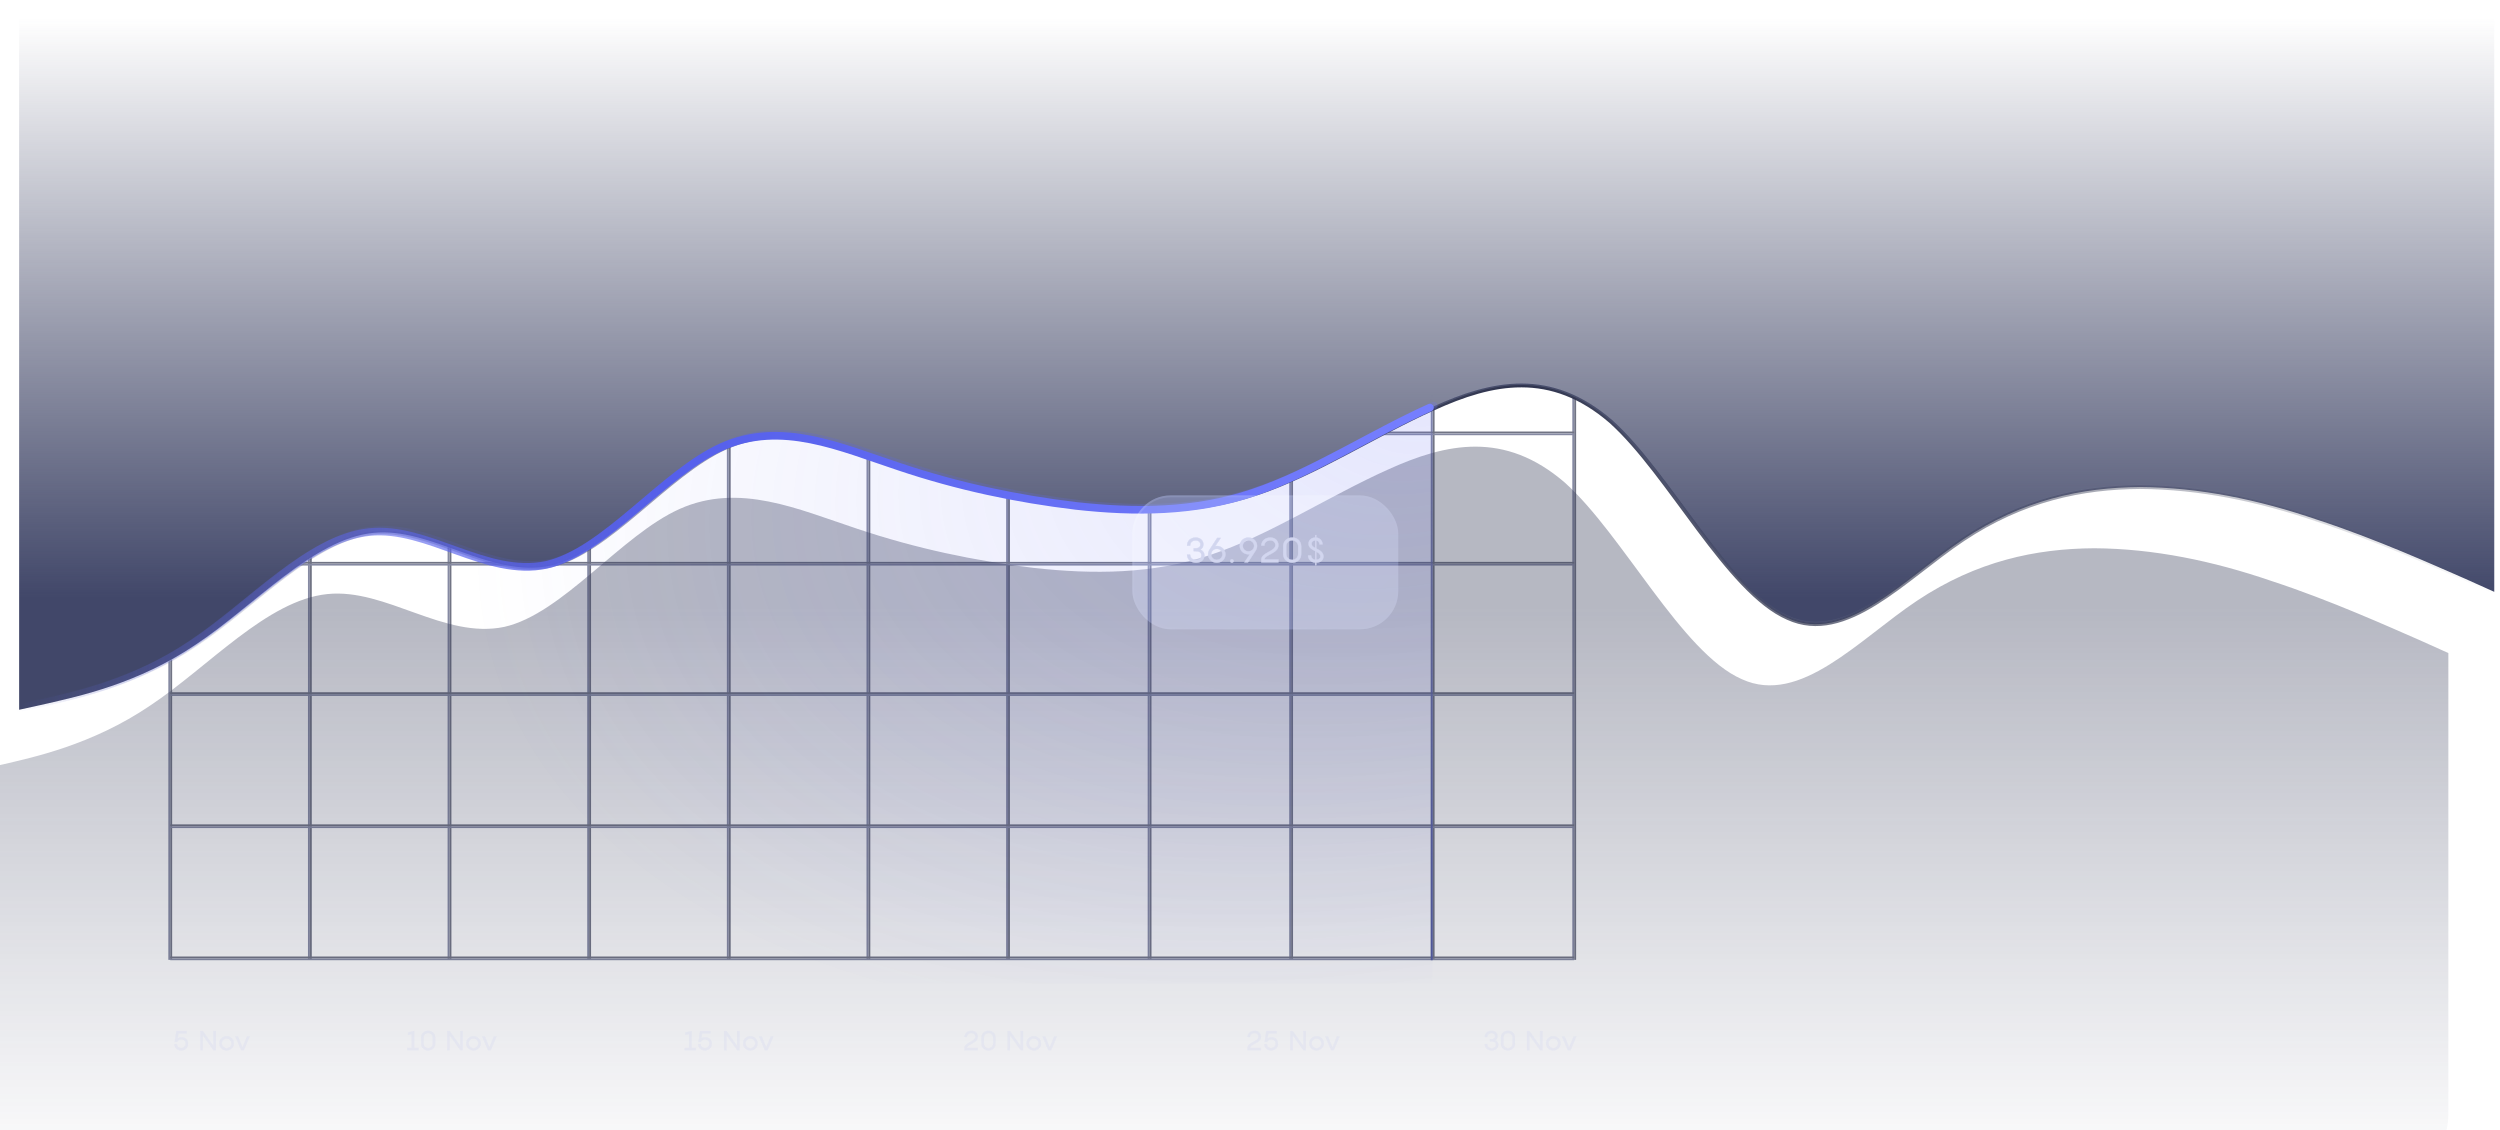<svg width="1307" height="591" viewBox="0 0 1307 591" fill="none" xmlns="http://www.w3.org/2000/svg">
<g opacity="0.66">
<mask id="mask0_18_2" style="mask-type:alpha" maskUnits="userSpaceOnUse" x="10" y="201" width="1294" height="390">
<path d="M10 371.073L25.366 367.669C40.822 364.008 72.004 357.585 102.557 336.84C133.2 316.479 163.663 281.796 195.114 278.584C225.667 275.373 256.219 302.349 287.671 295.733C318.134 288.861 348.776 247.755 379.329 234.074C410.511 220.136 441.333 234.267 471.886 244.35C502.978 254.82 533.89 261.243 564.443 264.904C595.355 268.308 626.447 268.308 657 258.031C687.822 247.755 719.004 227.201 749.557 213.521C780.2 199.583 810.663 193.16 842.114 220.329C872.667 247.755 903.219 309.414 934.671 323.095C965.134 337.032 995.776 302.349 1026.33 281.988C1057.51 261.243 1088.33 254.82 1118.89 254.627C1149.98 254.82 1180.89 261.243 1211.44 271.712C1242.36 281.796 1273.45 295.926 1288.72 302.542L1304 309.414V550C1304 572.644 1285.64 591 1263 591H10V371.073Z" fill="#2F344F"/>
</mask>
<g mask="url(#mask0_18_2)">
<rect x="89" y="166.976" width="1" height="334.841" fill="#272C44"/>
<rect x="162" y="166.976" width="1" height="334.841" fill="#272C44"/>
<rect x="235" y="166.976" width="1" height="334.841" fill="#272C44"/>
<rect x="308" y="166.976" width="1" height="334.841" fill="#272C44"/>
<rect x="381" y="166.976" width="1" height="334.841" fill="#272C44"/>
<rect x="454" y="166.976" width="1" height="334.841" fill="#272C44"/>
<rect x="527" y="166.976" width="1" height="334.841" fill="#272C44"/>
<rect x="601" y="166.976" width="1" height="334.841" fill="#272C44"/>
<rect x="675" y="166.976" width="1" height="334.841" fill="#272C44"/>
<rect x="749" y="166.976" width="1" height="334.841" fill="#272C44"/>
<rect x="823" y="166.976" width="1" height="334.841" fill="#272C44"/>
<rect x="88" y="166.976" width="1" height="334.841" fill="#474E73"/>
<rect x="161" y="166.976" width="1" height="334.841" fill="#474E73"/>
<rect x="234" y="166.976" width="1" height="334.841" fill="#474E73"/>
<rect x="307" y="166.976" width="1" height="334.841" fill="#474E73"/>
<rect x="380" y="166.976" width="1" height="334.841" fill="#474E73"/>
<rect x="453" y="166.976" width="1" height="334.841" fill="#474E73"/>
<rect x="526" y="166.976" width="1" height="334.841" fill="#474E73"/>
<rect x="600" y="166.976" width="1" height="334.841" fill="#474E73"/>
<rect x="674" y="166.976" width="1" height="334.841" fill="#474E73"/>
<rect x="748" y="166.976" width="1" height="334.841" fill="#474E73"/>
<rect x="822" y="166.976" width="1" height="334.841" fill="#474E73"/>
<rect x="823" y="225.6" width="0.934" height="734" transform="rotate(90 823 225.6)" fill="#272C44"/>
<rect x="823" y="293.749" width="0.934" height="734" transform="rotate(90 823 293.749)" fill="#272C44"/>
<rect x="823" y="361.899" width="0.934" height="734" transform="rotate(90 823 361.899)" fill="#272C44"/>
<rect x="823" y="430.983" width="0.934" height="734" transform="rotate(90 823 430.983)" fill="#272C44"/>
<rect x="823" y="500.066" width="0.934" height="734" transform="rotate(90 823 500.066)" fill="#272C44"/>
<rect x="823" y="226.599" width="0.934" height="734" transform="rotate(90 823 226.599)" fill="#474E73"/>
<rect x="823" y="294.749" width="0.934" height="734" transform="rotate(90 823 294.749)" fill="#474E73"/>
<rect x="823" y="362.899" width="0.934" height="734" transform="rotate(90 823 362.899)" fill="#474E73"/>
<rect x="823" y="431.983" width="0.934" height="734" transform="rotate(90 823 431.983)" fill="#474E73"/>
<rect x="823" y="501.066" width="0.934" height="734" transform="rotate(90 823 501.066)" fill="#474E73"/>
</g>
</g>
<g opacity="0.36" filter="url(#filter0_i_18_2)">
<path d="M10 371.073L25.366 367.669C40.822 364.008 72.004 357.585 102.557 336.84C133.2 316.479 163.663 281.796 195.114 278.584C225.667 275.373 256.219 302.349 287.671 295.733C318.134 288.861 348.776 247.755 379.329 234.074C410.511 220.136 441.333 234.267 471.886 244.35C502.978 254.82 533.89 261.243 564.443 264.904C595.355 268.308 626.447 268.308 657 258.031C687.822 247.755 719.004 227.201 749.557 213.521C780.2 199.583 810.663 193.16 842.114 220.329C872.667 247.755 903.219 309.414 934.671 323.095C965.134 337.032 995.776 302.349 1026.33 281.988C1057.51 261.243 1088.33 254.82 1118.89 254.627C1149.98 254.82 1180.89 261.243 1211.44 271.712C1242.36 281.796 1273.45 295.926 1288.72 302.542L1304 309.414V550C1304 572.644 1285.64 591 1263 591H10V371.073Z" fill="url(#paint0_linear_18_2)"/>
</g>
<path d="M10 371.073L25.366 367.669C40.822 364.008 72.004 357.585 102.557 336.84C133.2 316.479 163.663 281.796 195.114 278.584C225.667 275.373 256.219 302.349 287.671 295.733C318.134 288.861 348.776 247.755 379.329 234.074C410.511 220.136 441.333 234.267 471.886 244.35C502.978 254.82 533.89 261.243 564.443 264.904C595.355 268.308 626.447 268.308 657 258.031C687.822 247.755 719.004 227.201 749.557 213.521C780.2 199.583 810.663 193.16 842.114 220.329C872.667 247.755 903.219 309.414 934.671 323.095C965.134 337.032 995.776 302.349 1026.33 281.988C1057.51 261.243 1088.33 254.82 1118.89 254.627C1149.98 254.82 1180.89 261.243 1211.44 271.712C1242.36 281.796 1273.45 295.926 1288.72 302.542L1304 309.414V0C872.667 0 441.333 0 10 0V371.073Z" fill="url(#paint1_linear_18_2)"/>
<g filter="url(#filter1_f_18_2)">
<path d="M10 371.073L25.366 367.669C40.822 364.008 72.004 357.585 102.557 336.84C133.2 316.479 163.663 281.796 195.114 278.584C225.667 275.373 256.219 302.349 287.671 295.733C318.134 288.861 348.776 247.755 379.329 234.074C410.511 220.136 441.333 234.267 471.886 244.35C502.978 254.82 533.89 261.243 564.443 264.904C595.355 268.308 626.447 268.308 657 258.031C687.822 247.755 719.004 227.201 749.557 213.521C780.2 199.583 810.663 193.16 842.114 220.329C872.667 247.755 903.219 309.414 934.671 323.095C965.134 337.032 995.776 302.349 1026.33 281.988C1057.51 261.243 1088.33 254.82 1118.89 254.627C1149.98 254.82 1180.89 261.243 1211.44 271.712C1242.36 281.796 1273.45 295.926 1288.72 302.542L1304 309.414" stroke="url(#paint2_linear_18_2)" stroke-width="2" stroke-linejoin="bevel"/>
</g>
<g filter="url(#filter2_f_18_2)">
<path d="M10 370.361L25.366 366.957C40.822 363.296 72.004 356.873 102.557 336.127C133.2 315.767 163.663 281.084 195.114 277.872C225.667 274.661 256.219 301.637 287.671 295.021C318.134 288.149 348.776 247.042 379.329 233.362C410.511 219.424 441.333 233.554 471.886 243.638C502.978 254.108 533.89 260.53 564.443 264.192C595.355 267.596 626.447 267.596 657 257.319C687.822 247.042 719.004 226.489 749.557 212.809C780.2 198.871 810.663 192.448 842.114 219.617C872.667 247.042 903.219 308.702 934.671 322.383C965.134 336.32 995.776 301.637 1026.33 281.276C1057.51 260.53 1088.33 254.108 1118.89 253.915C1149.98 254.108 1180.89 260.53 1211.44 271C1242.36 281.084 1273.45 295.214 1288.72 301.829L1304 308.702" stroke="url(#paint3_linear_18_2)" stroke-linejoin="bevel"/>
</g>
<path opacity="0.32" d="M25.334 367.711L10 371.112V514H749V213C718.511 226.668 686.397 247.912 655.64 258.179C625.151 268.446 594.125 268.446 563.277 265.045C532.789 261.387 501.942 254.971 470.915 244.511C440.426 234.437 409.669 220.321 378.553 234.245C348.064 247.912 317.486 288.979 287.087 295.845C255.702 302.454 225.213 275.504 194.725 278.712C163.339 281.921 132.941 316.571 102.362 336.911C71.874 357.637 40.758 364.054 25.334 367.711Z" fill="url(#paint4_radial_18_2)"/>
<g opacity="0.22" filter="url(#filter3_f_18_2)">
<path d="M10 369.649L25.366 366.245C40.822 362.584 72.004 356.161 102.557 335.415C133.2 315.055 163.663 280.372 195.114 277.16C225.667 273.949 256.219 300.925 287.671 294.309C318.134 287.437 348.776 246.33 379.329 232.65C410.511 218.712 441.333 232.842 471.886 242.926C502.978 253.396 533.89 259.818 564.443 263.479C595.355 266.884 626.447 266.884 657 256.607C687.822 246.33 719.004 225.777 749.557 212.097" stroke="url(#paint5_linear_18_2)" stroke-width="4" stroke-linecap="round" stroke-linejoin="bevel"/>
</g>
<g filter="url(#filter4_i_18_2)">
<path d="M10 369.649L25.366 366.245C40.822 362.584 72.004 356.161 102.557 335.415C133.2 315.055 163.663 280.372 195.114 277.16C225.667 273.949 256.219 300.925 287.671 294.309C318.134 287.437 348.776 246.33 379.329 232.65C410.511 218.712 441.333 232.842 471.886 242.926C502.978 253.396 533.89 259.818 564.443 263.479C595.355 266.884 626.447 266.884 657 256.607C687.822 246.33 719.004 225.777 749.557 212.097" stroke="url(#paint6_linear_18_2)" stroke-width="4" stroke-linecap="round" stroke-linejoin="bevel"/>
</g>
<rect x="748" y="206" width="1" height="296" fill="url(#paint7_linear_18_2)"/>
<g filter="url(#filter5_bdi_18_2)">
<rect x="586" y="251" width="139" height="70" rx="20" fill="url(#paint8_linear_18_2)"/>
<rect x="586.5" y="251.5" width="138" height="69" rx="19.5" stroke="url(#paint9_linear_18_2)"/>
<rect x="586.5" y="251.5" width="138" height="69" rx="19.5" stroke="url(#paint10_linear_18_2)"/>
</g>
<g filter="url(#filter6_d_18_2)">
<path d="M626.568 286.34C627.486 285.782 628.116 284.864 628.116 283.604C628.116 281.678 626.532 280.04 624.138 280.04C621.312 280.04 619.62 281.93 619.62 284.234H621.168C621.168 282.632 622.374 281.498 624.066 281.498C625.614 281.498 626.586 282.416 626.586 283.676C626.586 284.882 625.686 285.656 624.084 285.656H623.094V287.132H624.084C625.668 287.132 627.126 287.69 627.126 289.31C627.126 290.66 626.064 291.722 624.246 291.722C622.554 291.722 621.168 290.678 621.168 288.986H619.62C619.62 291.29 621.492 293.18 624.318 293.18C627.072 293.18 628.656 291.416 628.656 289.4C628.656 287.87 627.738 286.88 626.568 286.34ZM635.142 284.45C634.854 284.45 634.584 284.486 634.314 284.522L637.176 280.22H635.394L631.362 286.394C630.876 287.096 630.606 287.942 630.606 288.824C630.606 291.182 632.532 293.18 635.142 293.18C637.716 293.18 639.642 291.182 639.642 288.824C639.642 286.484 637.716 284.45 635.142 284.45ZM635.142 291.722C633.414 291.722 632.154 290.372 632.154 288.824C632.154 287.276 633.414 285.908 635.142 285.908C636.834 285.908 638.112 287.276 638.112 288.824C638.112 290.372 636.834 291.722 635.142 291.722ZM643.037 293.18C643.541 293.18 643.919 292.784 643.919 292.298C643.919 291.794 643.541 291.416 643.037 291.416C642.551 291.416 642.155 291.794 642.155 292.298C642.155 292.784 642.551 293.18 643.037 293.18ZM656.19 284.396C656.19 282.038 654.264 280.04 651.654 280.04C649.08 280.04 647.154 282.038 647.154 284.396C647.154 286.736 649.08 288.77 651.654 288.77C651.942 288.77 652.212 288.752 652.482 288.698L649.62 293H651.42L655.506 286.736H655.488C655.938 286.052 656.19 285.242 656.19 284.396ZM648.702 284.396C648.702 282.848 649.962 281.498 651.654 281.498C653.382 281.498 654.66 282.848 654.66 284.396C654.66 285.944 653.382 287.294 651.654 287.294C649.962 287.294 648.702 285.944 648.702 284.396ZM667.34 284.036C667.34 281.624 665.54 280.04 663.164 280.04C660.392 280.04 658.448 281.876 658.448 284.18H659.996C659.996 282.65 661.256 281.498 663.146 281.498C664.676 281.498 665.792 282.542 665.792 283.982C665.792 287.348 658.448 287.798 658.448 291.542V293H667.34V291.542H660.014C660.014 288.914 667.34 288.446 667.34 284.036ZM674.562 280.04C672.096 280.04 669.882 281.768 669.882 284.558V288.662C669.882 291.452 672.096 293.18 674.562 293.18C677.028 293.18 679.242 291.452 679.242 288.662V284.558C679.242 281.768 677.028 280.04 674.562 280.04ZM674.562 291.722C672.834 291.722 671.43 290.462 671.43 288.662V284.558C671.43 282.758 672.834 281.498 674.562 281.498C676.29 281.498 677.694 282.758 677.694 284.558V288.662C677.694 290.462 676.29 291.722 674.562 291.722ZM690.873 289.94C690.873 287.942 689.361 286.88 687.129 285.728V281.534C688.101 281.678 688.785 282.47 688.875 283.532H690.423C690.315 281.714 689.037 280.22 687.129 280.058V278.78H686.607V280.04C684.663 280.112 683.133 281.372 683.133 283.172C683.133 285.08 684.339 285.908 686.589 287.114C686.589 287.114 686.607 287.114 686.607 287.132V291.704C685.509 291.578 684.501 290.84 684.411 289.436H682.863C682.971 291.452 684.465 293.018 686.607 293.162V294.44H687.129V293.18C689.271 293.126 690.873 291.902 690.873 289.94ZM684.681 283.244C684.681 282.254 685.527 281.57 686.607 281.498V285.476C685.473 284.9 684.681 284.414 684.681 283.244ZM687.129 291.722V287.384C688.407 288.05 689.343 288.698 689.343 289.886C689.343 290.912 688.515 291.668 687.129 291.722Z" fill="#D2D6EF"/>
<path d="M626.568 286.34L626.516 286.255L626.356 286.352L626.526 286.431L626.568 286.34ZM619.62 284.234H619.52V284.334H619.62V284.234ZM621.168 284.234V284.334H621.268V284.234H621.168ZM623.094 285.656V285.556H622.994V285.656H623.094ZM623.094 287.132H622.994V287.232H623.094V287.132ZM621.168 288.986H621.268V288.886H621.168V288.986ZM619.62 288.986V288.886H619.52V288.986H619.62ZM626.62 286.425C627.564 285.851 628.216 284.903 628.216 283.604H628.016C628.016 284.825 627.408 285.713 626.516 286.255L626.62 286.425ZM628.216 283.604C628.216 281.617 626.581 279.94 624.138 279.94V280.14C626.483 280.14 628.016 281.739 628.016 283.604H628.216ZM624.138 279.94C622.702 279.94 621.546 280.421 620.749 281.202C619.952 281.982 619.52 283.057 619.52 284.234H619.72C619.72 283.107 620.134 282.085 620.889 281.344C621.645 280.604 622.748 280.14 624.138 280.14V279.94ZM619.62 284.334H621.168V284.134H619.62V284.334ZM621.268 284.234C621.268 282.693 622.424 281.598 624.066 281.598V281.398C622.324 281.398 621.068 282.571 621.068 284.234H621.268ZM624.066 281.598C624.82 281.598 625.425 281.822 625.84 282.189C626.254 282.556 626.486 283.073 626.486 283.676H626.686C626.686 283.019 626.432 282.447 625.973 282.04C625.515 281.633 624.86 281.398 624.066 281.398V281.598ZM626.486 283.676C626.486 284.252 626.272 284.717 625.873 285.041C625.471 285.366 624.87 285.556 624.084 285.556V285.756C624.9 285.756 625.55 285.559 625.999 285.196C626.45 284.831 626.686 284.306 626.686 283.676H626.486ZM624.084 285.556H623.094V285.756H624.084V285.556ZM622.994 285.656V287.132H623.194V285.656H622.994ZM623.094 287.232H624.084V287.032H623.094V287.232ZM624.084 287.232C624.867 287.232 625.607 287.37 626.147 287.699C626.681 288.024 627.026 288.537 627.026 289.31H627.226C627.226 288.463 626.842 287.887 626.251 287.528C625.666 287.173 624.885 287.032 624.084 287.032V287.232ZM627.026 289.31C627.026 289.957 626.772 290.533 626.302 290.947C625.831 291.362 625.136 291.622 624.246 291.622V291.822C625.174 291.822 625.919 291.551 626.434 291.097C626.949 290.643 627.226 290.013 627.226 289.31H627.026ZM624.246 291.622C623.42 291.622 622.674 291.367 622.137 290.912C621.601 290.459 621.268 289.802 621.268 288.986H621.068C621.068 289.862 621.428 290.573 622.008 291.065C622.587 291.555 623.38 291.822 624.246 291.822V291.622ZM621.168 288.886H619.62V289.086H621.168V288.886ZM619.52 288.986C619.52 291.352 621.444 293.28 624.318 293.28V293.08C621.54 293.08 619.72 291.228 619.72 288.986H619.52ZM624.318 293.28C627.121 293.28 628.756 291.477 628.756 289.4H628.556C628.556 291.355 627.023 293.08 624.318 293.08V293.28ZM628.756 289.4C628.756 287.821 627.805 286.801 626.61 286.249L626.526 286.431C627.671 286.959 628.556 287.919 628.556 289.4H628.756ZM634.314 284.522L634.23 284.467L634.108 284.65L634.327 284.621L634.314 284.522ZM637.176 280.22L637.259 280.275L637.362 280.12H637.176V280.22ZM635.394 280.22V280.12H635.339L635.31 280.165L635.394 280.22ZM631.362 286.394L631.444 286.451L631.445 286.449L631.362 286.394ZM635.142 284.35C634.846 284.35 634.57 284.387 634.3 284.423L634.327 284.621C634.598 284.585 634.861 284.55 635.142 284.55V284.35ZM634.397 284.577L637.259 280.275L637.092 280.165L634.23 284.467L634.397 284.577ZM637.176 280.12H635.394V280.32H637.176V280.12ZM635.31 280.165L631.278 286.339L631.445 286.449L635.477 280.275L635.31 280.165ZM631.279 286.337C630.782 287.056 630.506 287.922 630.506 288.824H630.706C630.706 287.962 630.969 287.136 631.444 286.451L631.279 286.337ZM630.506 288.824C630.506 291.239 632.478 293.28 635.142 293.28V293.08C632.585 293.08 630.706 291.125 630.706 288.824H630.506ZM635.142 293.28C637.77 293.28 639.742 291.238 639.742 288.824H639.542C639.542 291.126 637.661 293.08 635.142 293.08V293.28ZM639.742 288.824C639.742 286.429 637.771 284.35 635.142 284.35V284.55C637.661 284.55 639.542 286.539 639.542 288.824H639.742ZM635.142 291.622C633.469 291.622 632.254 290.317 632.254 288.824H632.054C632.054 290.427 633.358 291.822 635.142 291.822V291.622ZM632.254 288.824C632.254 287.33 633.47 286.008 635.142 286.008V285.808C633.358 285.808 632.054 287.222 632.054 288.824H632.254ZM635.142 286.008C636.778 286.008 638.012 287.33 638.012 288.824H638.212C638.212 287.222 636.89 285.808 635.142 285.808V286.008ZM638.012 288.824C638.012 290.317 636.778 291.622 635.142 291.622V291.822C636.889 291.822 638.212 290.427 638.212 288.824H638.012ZM643.037 293.28C643.598 293.28 644.019 292.838 644.019 292.298H643.819C643.819 292.73 643.485 293.08 643.037 293.08V293.28ZM644.019 292.298C644.019 291.739 643.596 291.316 643.037 291.316V291.516C643.486 291.516 643.819 291.849 643.819 292.298H644.019ZM643.037 291.316C642.497 291.316 642.055 291.737 642.055 292.298H642.255C642.255 291.851 642.605 291.516 643.037 291.516V291.316ZM642.055 292.298C642.055 292.839 642.496 293.28 643.037 293.28V293.08C642.606 293.08 642.255 292.729 642.255 292.298H642.055ZM652.482 288.698L652.566 288.753L652.699 288.553L652.463 288.6L652.482 288.698ZM649.62 293L649.537 292.945L649.434 293.1H649.62V293ZM651.42 293V293.1H651.475L651.504 293.055L651.42 293ZM655.506 286.736L655.59 286.791L655.691 286.636H655.506V286.736ZM655.488 286.736L655.405 286.681L655.303 286.836H655.488V286.736ZM656.29 284.396C656.29 281.981 654.318 279.94 651.654 279.94V280.14C654.211 280.14 656.09 282.095 656.09 284.396H656.29ZM651.654 279.94C649.026 279.94 647.054 281.982 647.054 284.396H647.254C647.254 282.094 649.135 280.14 651.654 280.14V279.94ZM647.054 284.396C647.054 286.791 649.025 288.87 651.654 288.87V288.67C649.135 288.67 647.254 286.681 647.254 284.396H647.054ZM651.654 288.87C651.947 288.87 652.223 288.852 652.502 288.796L652.463 288.6C652.201 288.652 651.938 288.67 651.654 288.67V288.87ZM652.399 288.643L649.537 292.945L649.704 293.055L652.566 288.753L652.399 288.643ZM649.62 293.1H651.42V292.9H649.62V293.1ZM651.504 293.055L655.59 286.791L655.423 286.681L651.337 292.945L651.504 293.055ZM655.506 286.636H655.488V286.836H655.506V286.636ZM655.572 286.791C656.032 286.091 656.29 285.262 656.29 284.396H656.09C656.09 285.222 655.844 286.013 655.405 286.681L655.572 286.791ZM648.802 284.396C648.802 282.902 650.018 281.598 651.654 281.598V281.398C649.906 281.398 648.602 282.794 648.602 284.396H648.802ZM651.654 281.598C653.328 281.598 654.56 282.904 654.56 284.396H654.76C654.76 282.792 653.437 281.398 651.654 281.398V281.598ZM654.56 284.396C654.56 285.888 653.328 287.194 651.654 287.194V287.394C653.437 287.394 654.76 286 654.76 284.396H654.56ZM651.654 287.194C650.018 287.194 648.802 285.89 648.802 284.396H648.602C648.602 285.998 649.906 287.394 651.654 287.394V287.194ZM658.448 284.18H658.348V284.28H658.448V284.18ZM659.996 284.18V284.28H660.096V284.18H659.996ZM658.448 293H658.348V293.1H658.448V293ZM667.34 293V293.1H667.44V293H667.34ZM667.34 291.542H667.44V291.442H667.34V291.542ZM660.014 291.542H659.914V291.642H660.014V291.542ZM667.44 284.036C667.44 282.804 666.98 281.778 666.211 281.06C665.444 280.344 664.374 279.94 663.164 279.94V280.14C664.33 280.14 665.348 280.528 666.075 281.207C666.8 281.884 667.24 282.856 667.24 284.036H667.44ZM663.164 279.94C660.347 279.94 658.348 281.811 658.348 284.18H658.548C658.548 281.941 660.437 280.14 663.164 280.14V279.94ZM658.448 284.28H659.996V284.08H658.448V284.28ZM660.096 284.18C660.096 282.718 661.298 281.598 663.146 281.598V281.398C661.214 281.398 659.896 282.582 659.896 284.18H660.096ZM663.146 281.598C664.627 281.598 665.692 282.603 665.692 283.982H665.892C665.892 282.481 664.725 281.398 663.146 281.398V281.598ZM665.692 283.982C665.692 284.781 665.258 285.415 664.58 285.98C663.901 286.546 662.993 287.03 662.072 287.532C661.156 288.032 660.227 288.55 659.528 289.18C658.827 289.813 658.348 290.568 658.348 291.542H658.548C658.548 290.644 658.987 289.939 659.662 289.329C660.341 288.717 661.248 288.21 662.168 287.708C663.082 287.209 664.011 286.715 664.709 286.134C665.408 285.55 665.892 284.866 665.892 283.982H665.692ZM658.348 291.542V293H658.548V291.542H658.348ZM658.448 293.1H667.34V292.9H658.448V293.1ZM667.44 293V291.542H667.24V293H667.44ZM667.34 291.442H660.014V291.642H667.34V291.442ZM660.114 291.542C660.114 290.937 660.534 290.441 661.216 289.962C661.897 289.485 662.802 289.047 663.725 288.545C665.55 287.552 667.44 286.307 667.44 284.036H667.24C667.24 286.175 665.467 287.369 663.629 288.369C662.72 288.864 661.794 289.312 661.101 289.799C660.409 290.285 659.914 290.833 659.914 291.542H660.114ZM674.562 279.94C672.05 279.94 669.782 281.704 669.782 284.558H669.982C669.982 281.832 672.142 280.14 674.562 280.14V279.94ZM669.782 284.558V288.662H669.982V284.558H669.782ZM669.782 288.662C669.782 291.516 672.05 293.28 674.562 293.28V293.08C672.142 293.08 669.982 291.388 669.982 288.662H669.782ZM674.562 293.28C677.074 293.28 679.342 291.516 679.342 288.662H679.142C679.142 291.388 676.982 293.08 674.562 293.08V293.28ZM679.342 288.662V284.558H679.142V288.662H679.342ZM679.342 284.558C679.342 281.704 677.074 279.94 674.562 279.94V280.14C676.982 280.14 679.142 281.832 679.142 284.558H679.342ZM674.562 291.622C672.885 291.622 671.53 290.402 671.53 288.662H671.33C671.33 290.522 672.784 291.822 674.562 291.822V291.622ZM671.53 288.662V284.558H671.33V288.662H671.53ZM671.53 284.558C671.53 282.818 672.885 281.598 674.562 281.598V281.398C672.784 281.398 671.33 282.698 671.33 284.558H671.53ZM674.562 281.598C676.24 281.598 677.594 282.818 677.594 284.558H677.794C677.794 282.698 676.341 281.398 674.562 281.398V281.598ZM677.594 284.558V288.662H677.794V284.558H677.594ZM677.594 288.662C677.594 290.402 676.24 291.622 674.562 291.622V291.822C676.341 291.822 677.794 290.522 677.794 288.662H677.594ZM687.129 285.728H687.029V285.789L687.083 285.817L687.129 285.728ZM687.129 281.534L687.144 281.435L687.029 281.418V281.534H687.129ZM688.875 283.532L688.775 283.54L688.783 283.632H688.875V283.532ZM690.423 283.532V283.632H690.529L690.523 283.526L690.423 283.532ZM687.129 280.058H687.029V280.15L687.121 280.158L687.129 280.058ZM687.129 278.78H687.229V278.68H687.129V278.78ZM686.607 278.78V278.68H686.507V278.78H686.607ZM686.607 280.04L686.611 280.14L686.707 280.136V280.04H686.607ZM686.589 287.114L686.542 287.202L686.564 287.214H686.589V287.114ZM686.607 291.704L686.596 291.803L686.707 291.816V291.704H686.607ZM684.411 289.436L684.511 289.43L684.505 289.336H684.411V289.436ZM682.863 289.436V289.336H682.757L682.763 289.441L682.863 289.436ZM686.607 293.162H686.707V293.068L686.614 293.062L686.607 293.162ZM686.607 294.44H686.507V294.54H686.607V294.44ZM687.129 294.44V294.54H687.229V294.44H687.129ZM687.129 293.18L687.126 293.08L687.029 293.082V293.18H687.129ZM686.607 281.498H686.707V281.391L686.6 281.398L686.607 281.498ZM686.607 285.476L686.562 285.565L686.707 285.639V285.476H686.607ZM687.129 291.722H687.029V291.826L687.133 291.822L687.129 291.722ZM687.129 287.384L687.175 287.295L687.029 287.219V287.384H687.129ZM690.973 289.94C690.973 288.911 690.582 288.121 689.909 287.446C689.24 286.775 688.291 286.215 687.175 285.639L687.083 285.817C688.199 286.393 689.122 286.94 689.767 287.587C690.408 288.231 690.773 288.971 690.773 289.94H690.973ZM687.229 285.728V281.534H687.029V285.728H687.229ZM687.114 281.633C688.034 281.769 688.689 282.518 688.775 283.54L688.975 283.524C688.881 282.422 688.168 281.587 687.144 281.435L687.114 281.633ZM688.875 283.632H690.423V283.432H688.875V283.632ZM690.523 283.526C690.412 281.664 689.1 280.125 687.137 279.958L687.121 280.158C688.974 280.315 690.218 281.764 690.323 283.538L690.523 283.526ZM687.229 280.058V278.78H687.029V280.058H687.229ZM687.129 278.68H686.607V278.88H687.129V278.68ZM686.507 278.78V280.04H686.707V278.78H686.507ZM686.603 279.94C684.622 280.013 683.033 281.303 683.033 283.172H683.233C683.233 281.441 684.704 280.211 686.611 280.14L686.603 279.94ZM683.033 283.172C683.033 284.152 683.345 284.861 683.946 285.476C684.541 286.085 685.418 286.6 686.542 287.202L686.636 287.026C685.51 286.422 684.659 285.92 684.089 285.336C683.524 284.759 683.233 284.1 683.233 283.172H683.033ZM686.589 287.114C686.589 287.214 686.589 287.214 686.589 287.214C686.589 287.214 686.589 287.214 686.589 287.214C686.589 287.214 686.589 287.214 686.589 287.214C686.588 287.214 686.588 287.214 686.588 287.214C686.588 287.214 686.588 287.214 686.587 287.214C686.587 287.214 686.586 287.214 686.586 287.214C686.585 287.214 686.584 287.214 686.583 287.214C686.58 287.214 686.578 287.213 686.575 287.213C686.571 287.212 686.562 287.21 686.553 287.206C686.544 287.201 686.531 287.192 686.521 287.177C686.511 287.161 686.507 287.145 686.507 287.132H686.707C686.707 287.11 686.701 287.087 686.687 287.066C686.674 287.046 686.657 287.034 686.643 287.027C686.629 287.02 686.616 287.017 686.608 287.016C686.604 287.015 686.6 287.015 686.597 287.014C686.595 287.014 686.594 287.014 686.593 287.014C686.592 287.014 686.591 287.014 686.591 287.014C686.59 287.014 686.59 287.014 686.59 287.014C686.59 287.014 686.59 287.014 686.589 287.014C686.589 287.014 686.589 287.014 686.589 287.014C686.589 287.014 686.589 287.014 686.589 287.014C686.589 287.014 686.589 287.014 686.589 287.114ZM686.507 287.132V291.704H686.707V287.132H686.507ZM686.618 291.605C685.558 291.483 684.597 290.776 684.511 289.43L684.311 289.442C684.405 290.904 685.46 291.673 686.596 291.803L686.618 291.605ZM684.411 289.336H682.863V289.536H684.411V289.336ZM682.763 289.441C682.874 291.508 684.408 293.114 686.6 293.262L686.614 293.062C684.522 292.922 683.068 291.396 682.963 289.431L682.763 289.441ZM686.507 293.162V294.44H686.707V293.162H686.507ZM686.607 294.54H687.129V294.34H686.607V294.54ZM687.229 294.44V293.18H687.029V294.44H687.229ZM687.132 293.28C688.22 293.253 689.179 292.928 689.868 292.352C690.559 291.775 690.973 290.951 690.973 289.94H690.773C690.773 290.891 690.386 291.66 689.74 292.199C689.093 292.739 688.18 293.053 687.126 293.08L687.132 293.28ZM684.781 283.244C684.781 282.324 685.567 281.668 686.614 281.598L686.6 281.398C685.487 281.472 684.581 282.184 684.581 283.244H684.781ZM686.507 281.498V285.476H686.707V281.498H686.507ZM686.652 285.387C686.084 285.098 685.616 284.839 685.289 284.512C684.968 284.191 684.781 283.802 684.781 283.244H684.581C684.581 283.856 684.79 284.295 685.148 284.653C685.501 285.006 685.996 285.278 686.562 285.565L686.652 285.387ZM687.229 291.722V287.384H687.029V291.722H687.229ZM687.083 287.473C687.721 287.805 688.263 288.128 688.645 288.51C689.023 288.888 689.243 289.323 689.243 289.886H689.443C689.443 289.261 689.195 288.778 688.786 288.369C688.38 287.963 687.815 287.629 687.175 287.295L687.083 287.473ZM689.243 289.886C689.243 290.37 689.049 290.788 688.691 291.092C688.332 291.399 687.801 291.596 687.125 291.622L687.133 291.822C687.843 291.794 688.419 291.586 688.821 291.245C689.223 290.901 689.443 290.428 689.443 289.886H689.243Z" fill="#D2D6EF"/>
</g>
<g opacity="0.32" filter="url(#filter7_d_18_2)">
<path d="M94.012 541.294C93.214 541.294 92.458 541.504 91.828 541.91L92.248 539.194H96.588V538.06H91.24L90.372 543.73H91.548C91.884 542.764 92.92 542.372 93.76 542.372C95.048 542.372 96.098 543.184 96.098 544.668C96.098 546.012 95.02 546.936 93.76 546.936C92.388 546.936 91.478 546.026 91.464 544.878H90.26C90.26 546.614 91.576 548.14 93.774 548.14C95.818 548.14 97.288 546.586 97.288 544.724C97.288 542.596 95.804 541.294 94.012 541.294ZM110.616 538.06V545.97L104.988 538.06H103.784V548H104.988V540.09L110.616 548H111.82V538.06H110.616ZM117.475 548.14C119.631 548.14 121.227 546.488 121.227 544.444C121.227 542.428 119.631 540.776 117.475 540.776C115.333 540.776 113.709 542.428 113.709 544.444C113.709 546.488 115.333 548.14 117.475 548.14ZM117.475 547.006C116.033 547.006 114.913 545.844 114.913 544.444C114.913 543.072 116.033 541.91 117.475 541.91C118.931 541.91 120.023 543.072 120.023 544.444C120.023 545.844 118.931 547.006 117.475 547.006ZM128.131 540.916L125.779 546.754L123.427 540.916H122.083L125.093 548H126.465L129.475 540.916H128.131Z" fill="#D2D6EF"/>
<path d="M91.828 541.91L91.729 541.895L91.695 542.115L91.882 541.994L91.828 541.91ZM92.248 539.194V539.094H92.162L92.149 539.179L92.248 539.194ZM96.588 539.194V539.294H96.688V539.194H96.588ZM96.588 538.06H96.688V537.96H96.588V538.06ZM91.24 538.06V537.96H91.154L91.141 538.045L91.24 538.06ZM90.372 543.73L90.273 543.715L90.255 543.83H90.372V543.73ZM91.548 543.73V543.83H91.619L91.642 543.763L91.548 543.73ZM91.464 544.878L91.564 544.877L91.563 544.778H91.464V544.878ZM90.26 544.878V544.778H90.16V544.878H90.26ZM94.012 541.194C93.197 541.194 92.421 541.409 91.774 541.826L91.882 541.994C92.495 541.599 93.231 541.394 94.012 541.394V541.194ZM91.927 541.925L92.347 539.209L92.149 539.179L91.729 541.895L91.927 541.925ZM92.248 539.294H96.588V539.094H92.248V539.294ZM96.688 539.194V538.06H96.488V539.194H96.688ZM96.588 537.96H91.24V538.16H96.588V537.96ZM91.141 538.045L90.273 543.715L90.471 543.745L91.339 538.075L91.141 538.045ZM90.372 543.83H91.548V543.63H90.372V543.83ZM91.642 543.763C91.958 542.854 92.941 542.472 93.76 542.472V542.272C92.899 542.272 91.81 542.674 91.454 543.697L91.642 543.763ZM93.76 542.472C94.383 542.472 94.942 542.668 95.344 543.037C95.745 543.405 95.998 543.951 95.998 544.668H96.198C96.198 543.901 95.926 543.299 95.48 542.89C95.035 542.482 94.425 542.272 93.76 542.272V542.472ZM95.998 544.668C95.998 545.95 94.971 546.836 93.76 546.836V547.036C95.069 547.036 96.198 546.074 96.198 544.668H95.998ZM93.76 546.836C92.437 546.836 91.577 545.964 91.564 544.877L91.364 544.879C91.379 546.088 92.339 547.036 93.76 547.036V546.836ZM91.464 544.778H90.26V544.978H91.464V544.778ZM90.16 544.878C90.16 546.67 91.522 548.24 93.774 548.24V548.04C91.63 548.04 90.36 546.558 90.36 544.878H90.16ZM93.774 548.24C95.873 548.24 97.388 546.641 97.388 544.724H97.188C97.188 546.531 95.763 548.04 93.774 548.04V548.24ZM97.388 544.724C97.388 542.54 95.859 541.194 94.012 541.194V541.394C95.749 541.394 97.188 542.652 97.188 544.724H97.388ZM110.616 538.06V537.96H110.516V538.06H110.616ZM110.616 545.97L110.535 546.028L110.716 546.283V545.97H110.616ZM104.988 538.06L105.07 538.002L105.04 537.96H104.988V538.06ZM103.784 538.06V537.96H103.684V538.06H103.784ZM103.784 548H103.684V548.1H103.784V548ZM104.988 548V548.1H105.088V548H104.988ZM104.988 540.09L105.07 540.032L104.888 539.777V540.09H104.988ZM110.616 548L110.535 548.058L110.565 548.1H110.616V548ZM111.82 548V548.1H111.92V548H111.82ZM111.82 538.06H111.92V537.96H111.82V538.06ZM110.516 538.06V545.97H110.716V538.06H110.516ZM110.698 545.912L105.07 538.002L104.907 538.118L110.535 546.028L110.698 545.912ZM104.988 537.96H103.784V538.16H104.988V537.96ZM103.684 538.06V548H103.884V538.06H103.684ZM103.784 548.1H104.988V547.9H103.784V548.1ZM105.088 548V540.09H104.888V548H105.088ZM104.907 540.148L110.535 548.058L110.698 547.942L105.07 540.032L104.907 540.148ZM110.616 548.1H111.82V547.9H110.616V548.1ZM111.92 548V538.06H111.72V548H111.92ZM111.82 537.96H110.616V538.16H111.82V537.96ZM117.475 548.24C119.687 548.24 121.327 546.543 121.327 544.444H121.127C121.127 546.433 119.576 548.04 117.475 548.04V548.24ZM121.327 544.444C121.327 542.372 119.686 540.676 117.475 540.676V540.876C119.577 540.876 121.127 542.484 121.127 544.444H121.327ZM117.475 540.676C115.279 540.676 113.609 542.372 113.609 544.444H113.809C113.809 542.484 115.387 540.876 117.475 540.876V540.676ZM113.609 544.444C113.609 546.544 115.279 548.24 117.475 548.24V548.04C115.388 548.04 113.809 546.432 113.809 544.444H113.609ZM117.475 546.906C116.09 546.906 115.013 545.79 115.013 544.444H114.813C114.813 545.898 115.977 547.106 117.475 547.106V546.906ZM115.013 544.444C115.013 543.127 116.089 542.01 117.475 542.01V541.81C115.978 541.81 114.813 543.017 114.813 544.444H115.013ZM117.475 542.01C118.875 542.01 119.923 543.126 119.923 544.444H120.123C120.123 543.018 118.988 541.81 117.475 541.81V542.01ZM119.923 544.444C119.923 545.791 118.874 546.906 117.475 546.906V547.106C118.989 547.106 120.123 545.897 120.123 544.444H119.923ZM128.131 540.916V540.816H128.064L128.038 540.879L128.131 540.916ZM125.779 546.754L125.686 546.791L125.779 547.022L125.872 546.791L125.779 546.754ZM123.427 540.916L123.52 540.879L123.495 540.816H123.427V540.916ZM122.083 540.916V540.816H121.932L121.991 540.955L122.083 540.916ZM125.093 548L125.001 548.039L125.027 548.1H125.093V548ZM126.465 548V548.1H126.531L126.557 548.039L126.465 548ZM129.475 540.916L129.567 540.955L129.626 540.816H129.475V540.916ZM128.038 540.879L125.686 546.717L125.872 546.791L128.224 540.953L128.038 540.879ZM125.872 546.717L123.52 540.879L123.334 540.953L125.686 546.791L125.872 546.717ZM123.427 540.816H122.083V541.016H123.427V540.816ZM121.991 540.955L125.001 548.039L125.185 547.961L122.175 540.877L121.991 540.955ZM125.093 548.1H126.465V547.9H125.093V548.1ZM126.557 548.039L129.567 540.955L129.383 540.877L126.373 547.961L126.557 548.039ZM129.475 540.816H128.131V541.016H129.475V540.816Z" fill="#D2D6EF"/>
</g>
<g opacity="0.32" filter="url(#filter8_d_18_2)">
<path d="M215.494 546.866V538.06L212.372 538.816V540.02L214.29 539.544V546.866H211.98V548H217.804V546.866H215.494ZM222.852 537.92C220.934 537.92 219.212 539.264 219.212 541.434V544.626C219.212 546.796 220.934 548.14 222.852 548.14C224.77 548.14 226.492 546.796 226.492 544.626V541.434C226.492 539.264 224.77 537.92 222.852 537.92ZM222.852 547.006C221.508 547.006 220.416 546.026 220.416 544.626V541.434C220.416 540.034 221.508 539.054 222.852 539.054C224.196 539.054 225.288 540.034 225.288 541.434V544.626C225.288 546.026 224.196 547.006 222.852 547.006ZM239.681 538.06V545.97L234.053 538.06H232.849V548H234.053V540.09L239.681 548H240.885V538.06H239.681ZM246.54 548.14C248.696 548.14 250.292 546.488 250.292 544.444C250.292 542.428 248.696 540.776 246.54 540.776C244.398 540.776 242.774 542.428 242.774 544.444C242.774 546.488 244.398 548.14 246.54 548.14ZM246.54 547.006C245.098 547.006 243.978 545.844 243.978 544.444C243.978 543.072 245.098 541.91 246.54 541.91C247.996 541.91 249.088 543.072 249.088 544.444C249.088 545.844 247.996 547.006 246.54 547.006ZM257.196 540.916L254.844 546.754L252.492 540.916H251.148L254.158 548H255.53L258.54 540.916H257.196Z" fill="#D2D6EF"/>
<path d="M215.494 546.866H215.394V546.966H215.494V546.866ZM215.494 538.06H215.594V537.933L215.47 537.963L215.494 538.06ZM212.372 538.816L212.348 538.719L212.272 538.737V538.816H212.372ZM212.372 540.02H212.272V540.148L212.396 540.117L212.372 540.02ZM214.29 539.544H214.39V539.416L214.266 539.447L214.29 539.544ZM214.29 546.866V546.966H214.39V546.866H214.29ZM211.98 546.866V546.766H211.88V546.866H211.98ZM211.98 548H211.88V548.1H211.98V548ZM217.804 548V548.1H217.904V548H217.804ZM217.804 546.866H217.904V546.766H217.804V546.866ZM215.594 546.866V538.06H215.394V546.866H215.594ZM215.47 537.963L212.348 538.719L212.396 538.913L215.518 538.157L215.47 537.963ZM212.272 538.816V540.02H212.472V538.816H212.272ZM212.396 540.117L214.314 539.641L214.266 539.447L212.348 539.923L212.396 540.117ZM214.19 539.544V546.866H214.39V539.544H214.19ZM214.29 546.766H211.98V546.966H214.29V546.766ZM211.88 546.866V548H212.08V546.866H211.88ZM211.98 548.1H217.804V547.9H211.98V548.1ZM217.904 548V546.866H217.704V548H217.904ZM217.804 546.766H215.494V546.966H217.804V546.766ZM222.852 537.82C220.888 537.82 219.112 539.2 219.112 541.434H219.312C219.312 539.328 220.98 538.02 222.852 538.02V537.82ZM219.112 541.434V544.626H219.312V541.434H219.112ZM219.112 544.626C219.112 546.86 220.888 548.24 222.852 548.24V548.04C220.98 548.04 219.312 546.732 219.312 544.626H219.112ZM222.852 548.24C224.816 548.24 226.592 546.86 226.592 544.626H226.392C226.392 546.732 224.724 548.04 222.852 548.04V548.24ZM226.592 544.626V541.434H226.392V544.626H226.592ZM226.592 541.434C226.592 539.2 224.816 537.82 222.852 537.82V538.02C224.724 538.02 226.392 539.328 226.392 541.434H226.592ZM222.852 546.906C221.558 546.906 220.516 545.966 220.516 544.626H220.316C220.316 546.086 221.457 547.106 222.852 547.106V546.906ZM220.516 544.626V541.434H220.316V544.626H220.516ZM220.516 541.434C220.516 540.094 221.558 539.154 222.852 539.154V538.954C221.457 538.954 220.316 539.974 220.316 541.434H220.516ZM222.852 539.154C224.145 539.154 225.188 540.094 225.188 541.434H225.388C225.388 539.974 224.246 538.954 222.852 538.954V539.154ZM225.188 541.434V544.626H225.388V541.434H225.188ZM225.188 544.626C225.188 545.966 224.145 546.906 222.852 546.906V547.106C224.246 547.106 225.388 546.086 225.388 544.626H225.188ZM239.681 538.06V537.96H239.581V538.06H239.681ZM239.681 545.97L239.599 546.028L239.781 546.283V545.97H239.681ZM234.053 538.06L234.134 538.002L234.104 537.96H234.053V538.06ZM232.849 538.06V537.96H232.749V538.06H232.849ZM232.849 548H232.749V548.1H232.849V548ZM234.053 548V548.1H234.153V548H234.053ZM234.053 540.09L234.134 540.032L233.953 539.777V540.09H234.053ZM239.681 548L239.599 548.058L239.629 548.1H239.681V548ZM240.885 548V548.1H240.985V548H240.885ZM240.885 538.06H240.985V537.96H240.885V538.06ZM239.581 538.06V545.97H239.781V538.06H239.581ZM239.762 545.912L234.134 538.002L233.971 538.118L239.599 546.028L239.762 545.912ZM234.053 537.96H232.849V538.16H234.053V537.96ZM232.749 538.06V548H232.949V538.06H232.749ZM232.849 548.1H234.053V547.9H232.849V548.1ZM234.153 548V540.09H233.953V548H234.153ZM233.971 540.148L239.599 548.058L239.762 547.942L234.134 540.032L233.971 540.148ZM239.681 548.1H240.885V547.9H239.681V548.1ZM240.985 548V538.06H240.785V548H240.985ZM240.885 537.96H239.681V538.16H240.885V537.96ZM246.54 548.24C248.751 548.24 250.392 546.543 250.392 544.444H250.192C250.192 546.433 248.641 548.04 246.54 548.04V548.24ZM250.392 544.444C250.392 542.372 248.751 540.676 246.54 540.676V540.876C248.641 540.876 250.192 542.484 250.192 544.444H250.392ZM246.54 540.676C244.344 540.676 242.674 542.372 242.674 544.444H242.874C242.874 542.484 244.452 540.876 246.54 540.876V540.676ZM242.674 544.444C242.674 546.544 244.343 548.24 246.54 548.24V548.04C244.452 548.04 242.874 546.432 242.874 544.444H242.674ZM246.54 546.906C245.154 546.906 244.078 545.79 244.078 544.444H243.878C243.878 545.898 245.042 547.106 246.54 547.106V546.906ZM244.078 544.444C244.078 543.127 245.154 542.01 246.54 542.01V541.81C245.042 541.81 243.878 543.017 243.878 544.444H244.078ZM246.54 542.01C247.939 542.01 248.988 543.126 248.988 544.444H249.188C249.188 543.018 248.053 541.81 246.54 541.81V542.01ZM248.988 544.444C248.988 545.791 247.939 546.906 246.54 546.906V547.106C248.053 547.106 249.188 545.897 249.188 544.444H248.988ZM257.196 540.916V540.816H257.128L257.103 540.879L257.196 540.916ZM254.844 546.754L254.751 546.791L254.844 547.022L254.936 546.791L254.844 546.754ZM252.492 540.916L252.584 540.879L252.559 540.816H252.492V540.916ZM251.148 540.916V540.816H250.997L251.056 540.955L251.148 540.916ZM254.158 548L254.066 548.039L254.092 548.1H254.158V548ZM255.53 548V548.1H255.596L255.622 548.039L255.53 548ZM258.54 540.916L258.632 540.955L258.691 540.816H258.54V540.916ZM257.103 540.879L254.751 546.717L254.936 546.791L257.288 540.953L257.103 540.879ZM254.936 546.717L252.584 540.879L252.399 540.953L254.751 546.791L254.936 546.717ZM252.492 540.816H251.148V541.016H252.492V540.816ZM251.056 540.955L254.066 548.039L254.25 547.961L251.24 540.877L251.056 540.955ZM254.158 548.1H255.53V547.9H254.158V548.1ZM255.622 548.039L258.632 540.955L258.448 540.877L255.438 547.961L255.622 548.039ZM258.54 540.816H257.196V541.016H258.54V540.816Z" fill="#D2D6EF"/>
</g>
<g opacity="0.32" filter="url(#filter9_d_18_2)">
<path d="M360.494 546.866V538.06L357.372 538.816V540.02L359.29 539.544V546.866H356.98V548H362.804V546.866H360.494ZM367.817 541.294C367.019 541.294 366.263 541.504 365.633 541.91L366.053 539.194H370.393V538.06H365.045L364.177 543.73H365.353C365.689 542.764 366.725 542.372 367.565 542.372C368.853 542.372 369.903 543.184 369.903 544.668C369.903 546.012 368.825 546.936 367.565 546.936C366.193 546.936 365.283 546.026 365.269 544.878H364.065C364.065 546.614 365.381 548.14 367.579 548.14C369.623 548.14 371.093 546.586 371.093 544.724C371.093 542.596 369.609 541.294 367.817 541.294ZM384.421 538.06V545.97L378.793 538.06H377.589V548H378.793V540.09L384.421 548H385.625V538.06H384.421ZM391.28 548.14C393.436 548.14 395.032 546.488 395.032 544.444C395.032 542.428 393.436 540.776 391.28 540.776C389.138 540.776 387.514 542.428 387.514 544.444C387.514 546.488 389.138 548.14 391.28 548.14ZM391.28 547.006C389.838 547.006 388.718 545.844 388.718 544.444C388.718 543.072 389.838 541.91 391.28 541.91C392.736 541.91 393.828 543.072 393.828 544.444C393.828 545.844 392.736 547.006 391.28 547.006ZM401.936 540.916L399.584 546.754L397.232 540.916H395.888L398.898 548H400.27L403.28 540.916H401.936Z" fill="#D2D6EF"/>
<path d="M360.494 546.866H360.394V546.966H360.494V546.866ZM360.494 538.06H360.594V537.933L360.47 537.963L360.494 538.06ZM357.372 538.816L357.348 538.719L357.272 538.737V538.816H357.372ZM357.372 540.02H357.272V540.148L357.396 540.117L357.372 540.02ZM359.29 539.544H359.39V539.416L359.266 539.447L359.29 539.544ZM359.29 546.866V546.966H359.39V546.866H359.29ZM356.98 546.866V546.766H356.88V546.866H356.98ZM356.98 548H356.88V548.1H356.98V548ZM362.804 548V548.1H362.904V548H362.804ZM362.804 546.866H362.904V546.766H362.804V546.866ZM360.594 546.866V538.06H360.394V546.866H360.594ZM360.47 537.963L357.348 538.719L357.396 538.913L360.518 538.157L360.47 537.963ZM357.272 538.816V540.02H357.472V538.816H357.272ZM357.396 540.117L359.314 539.641L359.266 539.447L357.348 539.923L357.396 540.117ZM359.19 539.544V546.866H359.39V539.544H359.19ZM359.29 546.766H356.98V546.966H359.29V546.766ZM356.88 546.866V548H357.08V546.866H356.88ZM356.98 548.1H362.804V547.9H356.98V548.1ZM362.904 548V546.866H362.704V548H362.904ZM362.804 546.766H360.494V546.966H362.804V546.766ZM365.633 541.91L365.534 541.895L365.5 542.115L365.687 541.994L365.633 541.91ZM366.053 539.194V539.094H365.967L365.954 539.179L366.053 539.194ZM370.393 539.194V539.294H370.493V539.194H370.393ZM370.393 538.06H370.493V537.96H370.393V538.06ZM365.045 538.06V537.96H364.959L364.946 538.045L365.045 538.06ZM364.177 543.73L364.078 543.715L364.06 543.83H364.177V543.73ZM365.353 543.73V543.83H365.424L365.447 543.763L365.353 543.73ZM365.269 544.878L365.369 544.877L365.368 544.778H365.269V544.878ZM364.065 544.878V544.778H363.965V544.878H364.065ZM367.817 541.194C367.001 541.194 366.226 541.409 365.579 541.826L365.687 541.994C366.299 541.599 367.036 541.394 367.817 541.394V541.194ZM365.732 541.925L366.152 539.209L365.954 539.179L365.534 541.895L365.732 541.925ZM366.053 539.294H370.393V539.094H366.053V539.294ZM370.493 539.194V538.06H370.293V539.194H370.493ZM370.393 537.96H365.045V538.16H370.393V537.96ZM364.946 538.045L364.078 543.715L364.276 543.745L365.144 538.075L364.946 538.045ZM364.177 543.83H365.353V543.63H364.177V543.83ZM365.447 543.763C365.763 542.854 366.745 542.472 367.565 542.472V542.272C366.704 542.272 365.614 542.674 365.258 543.697L365.447 543.763ZM367.565 542.472C368.188 542.472 368.747 542.668 369.149 543.037C369.55 543.405 369.803 543.951 369.803 544.668H370.003C370.003 543.901 369.731 543.299 369.284 542.89C368.839 542.482 368.229 542.272 367.565 542.272V542.472ZM369.803 544.668C369.803 545.95 368.776 546.836 367.565 546.836V547.036C368.873 547.036 370.003 546.074 370.003 544.668H369.803ZM367.565 546.836C366.241 546.836 365.382 545.964 365.369 544.877L365.169 544.879C365.184 546.088 366.144 547.036 367.565 547.036V546.836ZM365.269 544.778H364.065V544.978H365.269V544.778ZM363.965 544.878C363.965 546.67 365.326 548.24 367.579 548.24V548.04C365.435 548.04 364.165 546.558 364.165 544.878H363.965ZM367.579 548.24C369.678 548.24 371.193 546.641 371.193 544.724H370.993C370.993 546.531 369.568 548.04 367.579 548.04V548.24ZM371.193 544.724C371.193 542.54 369.663 541.194 367.817 541.194V541.394C369.554 541.394 370.993 542.652 370.993 544.724H371.193ZM384.421 538.06V537.96H384.321V538.06H384.421ZM384.421 545.97L384.34 546.028L384.521 546.283V545.97H384.421ZM378.793 538.06L378.874 538.002L378.845 537.96H378.793V538.06ZM377.589 538.06V537.96H377.489V538.06H377.589ZM377.589 548H377.489V548.1H377.589V548ZM378.793 548V548.1H378.893V548H378.793ZM378.793 540.09L378.874 540.032L378.693 539.777V540.09H378.793ZM384.421 548L384.34 548.058L384.369 548.1H384.421V548ZM385.625 548V548.1H385.725V548H385.625ZM385.625 538.06H385.725V537.96H385.625V538.06ZM384.321 538.06V545.97H384.521V538.06H384.321ZM384.502 545.912L378.874 538.002L378.712 538.118L384.34 546.028L384.502 545.912ZM378.793 537.96H377.589V538.16H378.793V537.96ZM377.489 538.06V548H377.689V538.06H377.489ZM377.589 548.1H378.793V547.9H377.589V548.1ZM378.893 548V540.09H378.693V548H378.893ZM378.712 540.148L384.34 548.058L384.502 547.942L378.874 540.032L378.712 540.148ZM384.421 548.1H385.625V547.9H384.421V548.1ZM385.725 548V538.06H385.525V548H385.725ZM385.625 537.96H384.421V538.16H385.625V537.96ZM391.28 548.24C393.491 548.24 395.132 546.543 395.132 544.444H394.932C394.932 546.433 393.381 548.04 391.28 548.04V548.24ZM395.132 544.444C395.132 542.372 393.491 540.676 391.28 540.676V540.876C393.381 540.876 394.932 542.484 394.932 544.444H395.132ZM391.28 540.676C389.084 540.676 387.414 542.372 387.414 544.444H387.614C387.614 542.484 389.192 540.876 391.28 540.876V540.676ZM387.414 544.444C387.414 546.544 389.084 548.24 391.28 548.24V548.04C389.193 548.04 387.614 546.432 387.614 544.444H387.414ZM391.28 546.906C389.895 546.906 388.818 545.79 388.818 544.444H388.618C388.618 545.898 389.782 547.106 391.28 547.106V546.906ZM388.818 544.444C388.818 543.127 389.894 542.01 391.28 542.01V541.81C389.783 541.81 388.618 543.017 388.618 544.444H388.818ZM391.28 542.01C392.68 542.01 393.728 543.126 393.728 544.444H393.928C393.928 543.018 392.793 541.81 391.28 541.81V542.01ZM393.728 544.444C393.728 545.791 392.679 546.906 391.28 546.906V547.106C392.794 547.106 393.928 545.897 393.928 544.444H393.728ZM401.936 540.916V540.816H401.868L401.843 540.879L401.936 540.916ZM399.584 546.754L399.491 546.791L399.584 547.022L399.677 546.791L399.584 546.754ZM397.232 540.916L397.325 540.879L397.299 540.816H397.232V540.916ZM395.888 540.916V540.816H395.737L395.796 540.955L395.888 540.916ZM398.898 548L398.806 548.039L398.832 548.1H398.898V548ZM400.27 548V548.1H400.336L400.362 548.039L400.27 548ZM403.28 540.916L403.372 540.955L403.431 540.816H403.28V540.916ZM401.843 540.879L399.491 546.717L399.677 546.791L402.029 540.953L401.843 540.879ZM399.677 546.717L397.325 540.879L397.139 540.953L399.491 546.791L399.677 546.717ZM397.232 540.816H395.888V541.016H397.232V540.816ZM395.796 540.955L398.806 548.039L398.99 547.961L395.98 540.877L395.796 540.955ZM398.898 548.1H400.27V547.9H398.898V548.1ZM400.362 548.039L403.372 540.955L403.188 540.877L400.178 547.961L400.362 548.039ZM403.28 540.816H401.936V541.016H403.28V540.816Z" fill="#D2D6EF"/>
</g>
<g opacity="0.32" filter="url(#filter10_d_18_2)">
<path d="M510.176 541.028C510.176 539.152 508.776 537.92 506.928 537.92C504.772 537.92 503.26 539.348 503.26 541.14H504.464C504.464 539.95 505.444 539.054 506.914 539.054C508.104 539.054 508.972 539.866 508.972 540.986C508.972 543.604 503.26 543.954 503.26 546.866V548H510.176V546.866H504.478C504.478 544.822 510.176 544.458 510.176 541.028ZM515.793 537.92C513.875 537.92 512.153 539.264 512.153 541.434V544.626C512.153 546.796 513.875 548.14 515.793 548.14C517.711 548.14 519.433 546.796 519.433 544.626V541.434C519.433 539.264 517.711 537.92 515.793 537.92ZM515.793 547.006C514.449 547.006 513.357 546.026 513.357 544.626V541.434C513.357 540.034 514.449 539.054 515.793 539.054C517.137 539.054 518.229 540.034 518.229 541.434V544.626C518.229 546.026 517.137 547.006 515.793 547.006ZM532.622 538.06V545.97L526.994 538.06H525.79V548H526.994V540.09L532.622 548H533.826V538.06H532.622ZM539.481 548.14C541.637 548.14 543.233 546.488 543.233 544.444C543.233 542.428 541.637 540.776 539.481 540.776C537.339 540.776 535.715 542.428 535.715 544.444C535.715 546.488 537.339 548.14 539.481 548.14ZM539.481 547.006C538.039 547.006 536.919 545.844 536.919 544.444C536.919 543.072 538.039 541.91 539.481 541.91C540.937 541.91 542.029 543.072 542.029 544.444C542.029 545.844 540.937 547.006 539.481 547.006ZM550.137 540.916L547.785 546.754L545.433 540.916H544.089L547.099 548H548.471L551.481 540.916H550.137Z" fill="#D2D6EF"/>
<path d="M503.26 541.14H503.16V541.24H503.26V541.14ZM504.464 541.14V541.24H504.564V541.14H504.464ZM503.26 548H503.16V548.1H503.26V548ZM510.176 548V548.1H510.276V548H510.176ZM510.176 546.866H510.276V546.766H510.176V546.866ZM504.478 546.866H504.378V546.966H504.478V546.866ZM510.276 541.028C510.276 540.064 509.916 539.26 509.313 538.697C508.712 538.136 507.874 537.82 506.928 537.82V538.02C507.83 538.02 508.616 538.32 509.177 538.844C509.736 539.366 510.076 540.116 510.076 541.028H510.276ZM506.928 537.82C504.727 537.82 503.16 539.283 503.16 541.14H503.36C503.36 539.413 504.817 538.02 506.928 538.02V537.82ZM503.26 541.24H504.464V541.04H503.26V541.24ZM504.564 541.14C504.564 540.018 505.486 539.154 506.914 539.154V538.954C505.402 538.954 504.364 539.882 504.364 541.14H504.564ZM506.914 539.154C508.055 539.154 508.872 539.927 508.872 540.986H509.072C509.072 539.805 508.153 538.954 506.914 538.954V539.154ZM508.872 540.986C508.872 541.598 508.54 542.086 508.015 542.523C507.489 542.962 506.786 543.337 506.068 543.728C505.356 544.116 504.631 544.52 504.086 545.013C503.537 545.507 503.16 546.1 503.16 546.866H503.36C503.36 546.176 503.697 545.633 504.219 545.161C504.745 544.687 505.448 544.294 506.164 543.904C506.874 543.516 507.599 543.131 508.144 542.677C508.69 542.221 509.072 541.683 509.072 540.986H508.872ZM503.16 546.866V548H503.36V546.866H503.16ZM503.26 548.1H510.176V547.9H503.26V548.1ZM510.276 548V546.866H510.076V548H510.276ZM510.176 546.766H504.478V546.966H510.176V546.766ZM504.578 546.866C504.578 546.407 504.897 546.027 505.426 545.656C505.954 545.285 506.656 544.946 507.375 544.555C508.793 543.783 510.276 542.809 510.276 541.028H510.076C510.076 542.677 508.71 543.6 507.279 544.379C506.574 544.763 505.851 545.112 505.311 545.492C504.772 545.871 504.378 546.303 504.378 546.866H504.578ZM515.793 537.82C513.83 537.82 512.053 539.2 512.053 541.434H512.253C512.253 539.328 513.921 538.02 515.793 538.02V537.82ZM512.053 541.434V544.626H512.253V541.434H512.053ZM512.053 544.626C512.053 546.86 513.83 548.24 515.793 548.24V548.04C513.921 548.04 512.253 546.732 512.253 544.626H512.053ZM515.793 548.24C517.757 548.24 519.533 546.86 519.533 544.626H519.333C519.333 546.732 517.666 548.04 515.793 548.04V548.24ZM519.533 544.626V541.434H519.333V544.626H519.533ZM519.533 541.434C519.533 539.2 517.757 537.82 515.793 537.82V538.02C517.666 538.02 519.333 539.328 519.333 541.434H519.533ZM515.793 546.906C514.5 546.906 513.457 545.966 513.457 544.626H513.257C513.257 546.086 514.399 547.106 515.793 547.106V546.906ZM513.457 544.626V541.434H513.257V544.626H513.457ZM513.457 541.434C513.457 540.094 514.5 539.154 515.793 539.154V538.954C514.399 538.954 513.257 539.974 513.257 541.434H513.457ZM515.793 539.154C517.087 539.154 518.129 540.094 518.129 541.434H518.329C518.329 539.974 517.188 538.954 515.793 538.954V539.154ZM518.129 541.434V544.626H518.329V541.434H518.129ZM518.129 544.626C518.129 545.966 517.087 546.906 515.793 546.906V547.106C517.188 547.106 518.329 546.086 518.329 544.626H518.129ZM532.622 538.06V537.96H532.522V538.06H532.622ZM532.622 545.97L532.541 546.028L532.722 546.283V545.97H532.622ZM526.994 538.06L527.076 538.002L527.046 537.96H526.994V538.06ZM525.79 538.06V537.96H525.69V538.06H525.79ZM525.79 548H525.69V548.1H525.79V548ZM526.994 548V548.1H527.094V548H526.994ZM526.994 540.09L527.076 540.032L526.894 539.777V540.09H526.994ZM532.622 548L532.541 548.058L532.571 548.1H532.622V548ZM533.826 548V548.1H533.926V548H533.826ZM533.826 538.06H533.926V537.96H533.826V538.06ZM532.522 538.06V545.97H532.722V538.06H532.522ZM532.704 545.912L527.076 538.002L526.913 538.118L532.541 546.028L532.704 545.912ZM526.994 537.96H525.79V538.16H526.994V537.96ZM525.69 538.06V548H525.89V538.06H525.69ZM525.79 548.1H526.994V547.9H525.79V548.1ZM527.094 548V540.09H526.894V548H527.094ZM526.913 540.148L532.541 548.058L532.704 547.942L527.076 540.032L526.913 540.148ZM532.622 548.1H533.826V547.9H532.622V548.1ZM533.926 548V538.06H533.726V548H533.926ZM533.826 537.96H532.622V538.16H533.826V537.96ZM539.481 548.24C541.693 548.24 543.333 546.543 543.333 544.444H543.133C543.133 546.433 541.582 548.04 539.481 548.04V548.24ZM543.333 544.444C543.333 542.372 541.692 540.676 539.481 540.676V540.876C541.583 540.876 543.133 542.484 543.133 544.444H543.333ZM539.481 540.676C537.285 540.676 535.615 542.372 535.615 544.444H535.815C535.815 542.484 537.393 540.876 539.481 540.876V540.676ZM535.615 544.444C535.615 546.544 537.285 548.24 539.481 548.24V548.04C537.394 548.04 535.815 546.432 535.815 544.444H535.615ZM539.481 546.906C538.096 546.906 537.019 545.79 537.019 544.444H536.819C536.819 545.898 537.983 547.106 539.481 547.106V546.906ZM537.019 544.444C537.019 543.127 538.095 542.01 539.481 542.01V541.81C537.984 541.81 536.819 543.017 536.819 544.444H537.019ZM539.481 542.01C540.881 542.01 541.929 543.126 541.929 544.444H542.129C542.129 543.018 540.994 541.81 539.481 541.81V542.01ZM541.929 544.444C541.929 545.791 540.88 546.906 539.481 546.906V547.106C540.995 547.106 542.129 545.897 542.129 544.444H541.929ZM550.137 540.916V540.816H550.07L550.044 540.879L550.137 540.916ZM547.785 546.754L547.692 546.791L547.785 547.022L547.878 546.791L547.785 546.754ZM545.433 540.916L545.526 540.879L545.501 540.816H545.433V540.916ZM544.089 540.916V540.816H543.938L543.997 540.955L544.089 540.916ZM547.099 548L547.007 548.039L547.033 548.1H547.099V548ZM548.471 548V548.1H548.537L548.563 548.039L548.471 548ZM551.481 540.916L551.573 540.955L551.632 540.816H551.481V540.916ZM550.044 540.879L547.692 546.717L547.878 546.791L550.23 540.953L550.044 540.879ZM547.878 546.717L545.526 540.879L545.34 540.953L547.692 546.791L547.878 546.717ZM545.433 540.816H544.089V541.016H545.433V540.816ZM543.997 540.955L547.007 548.039L547.191 547.961L544.181 540.877L543.997 540.955ZM547.099 548.1H548.471V547.9H547.099V548.1ZM548.563 548.039L551.573 540.955L551.389 540.877L548.379 547.961L548.563 548.039ZM551.481 540.816H550.137V541.016H551.481V540.816Z" fill="#D2D6EF"/>
</g>
<g opacity="0.32" filter="url(#filter11_d_18_2)">
<path d="M658.176 541.028C658.176 539.152 656.776 537.92 654.928 537.92C652.772 537.92 651.26 539.348 651.26 541.14H652.464C652.464 539.95 653.444 539.054 654.914 539.054C656.104 539.054 656.972 539.866 656.972 540.986C656.972 543.604 651.26 543.954 651.26 546.866V548H658.176V546.866H652.478C652.478 544.822 658.176 544.458 658.176 541.028ZM663.84 541.294C663.042 541.294 662.286 541.504 661.656 541.91L662.076 539.194H666.416V538.06H661.068L660.2 543.73H661.376C661.712 542.764 662.748 542.372 663.588 542.372C664.876 542.372 665.926 543.184 665.926 544.668C665.926 546.012 664.848 546.936 663.588 546.936C662.216 546.936 661.306 546.026 661.292 544.878H660.088C660.088 546.614 661.404 548.14 663.602 548.14C665.646 548.14 667.116 546.586 667.116 544.724C667.116 542.596 665.632 541.294 663.84 541.294ZM680.444 538.06V545.97L674.816 538.06H673.612V548H674.816V540.09L680.444 548H681.648V538.06H680.444ZM687.304 548.14C689.46 548.14 691.056 546.488 691.056 544.444C691.056 542.428 689.46 540.776 687.304 540.776C685.162 540.776 683.538 542.428 683.538 544.444C683.538 546.488 685.162 548.14 687.304 548.14ZM687.304 547.006C685.862 547.006 684.742 545.844 684.742 544.444C684.742 543.072 685.862 541.91 687.304 541.91C688.76 541.91 689.852 543.072 689.852 544.444C689.852 545.844 688.76 547.006 687.304 547.006ZM697.959 540.916L695.607 546.754L693.255 540.916H691.911L694.921 548H696.293L699.303 540.916H697.959Z" fill="#D2D6EF"/>
<path d="M651.26 541.14H651.16V541.24H651.26V541.14ZM652.464 541.14V541.24H652.564V541.14H652.464ZM651.26 548H651.16V548.1H651.26V548ZM658.176 548V548.1H658.276V548H658.176ZM658.176 546.866H658.276V546.766H658.176V546.866ZM652.478 546.866H652.378V546.966H652.478V546.866ZM658.276 541.028C658.276 540.064 657.916 539.26 657.313 538.697C656.712 538.136 655.874 537.82 654.928 537.82V538.02C655.83 538.02 656.616 538.32 657.177 538.844C657.736 539.366 658.076 540.116 658.076 541.028H658.276ZM654.928 537.82C652.727 537.82 651.16 539.283 651.16 541.14H651.36C651.36 539.413 652.817 538.02 654.928 538.02V537.82ZM651.26 541.24H652.464V541.04H651.26V541.24ZM652.564 541.14C652.564 540.018 653.486 539.154 654.914 539.154V538.954C653.402 538.954 652.364 539.882 652.364 541.14H652.564ZM654.914 539.154C656.055 539.154 656.872 539.927 656.872 540.986H657.072C657.072 539.805 656.153 538.954 654.914 538.954V539.154ZM656.872 540.986C656.872 541.598 656.54 542.086 656.015 542.523C655.489 542.962 654.786 543.337 654.068 543.728C653.356 544.116 652.631 544.52 652.086 545.013C651.537 545.507 651.16 546.1 651.16 546.866H651.36C651.36 546.176 651.697 545.633 652.219 545.161C652.745 544.687 653.448 544.294 654.164 543.904C654.874 543.516 655.599 543.131 656.144 542.677C656.69 542.221 657.072 541.683 657.072 540.986H656.872ZM651.16 546.866V548H651.36V546.866H651.16ZM651.26 548.1H658.176V547.9H651.26V548.1ZM658.276 548V546.866H658.076V548H658.276ZM658.176 546.766H652.478V546.966H658.176V546.766ZM652.578 546.866C652.578 546.407 652.897 546.027 653.426 545.656C653.954 545.285 654.656 544.946 655.375 544.555C656.793 543.783 658.276 542.809 658.276 541.028H658.076C658.076 542.677 656.71 543.6 655.279 544.379C654.574 544.763 653.851 545.112 653.311 545.492C652.772 545.871 652.378 546.303 652.378 546.866H652.578ZM661.656 541.91L661.557 541.895L661.523 542.115L661.71 541.994L661.656 541.91ZM662.076 539.194V539.094H661.99L661.977 539.179L662.076 539.194ZM666.416 539.194V539.294H666.516V539.194H666.416ZM666.416 538.06H666.516V537.96H666.416V538.06ZM661.068 538.06V537.96H660.982L660.969 538.045L661.068 538.06ZM660.2 543.73L660.101 543.715L660.084 543.83H660.2V543.73ZM661.376 543.73V543.83H661.447L661.471 543.763L661.376 543.73ZM661.292 544.878L661.392 544.877L661.391 544.778H661.292V544.878ZM660.088 544.878V544.778H659.988V544.878H660.088ZM663.84 541.194C663.025 541.194 662.25 541.409 661.602 541.826L661.71 541.994C662.323 541.599 663.06 541.394 663.84 541.394V541.194ZM661.755 541.925L662.175 539.209L661.977 539.179L661.557 541.895L661.755 541.925ZM662.076 539.294H666.416V539.094H662.076V539.294ZM666.516 539.194V538.06H666.316V539.194H666.516ZM666.416 537.96H661.068V538.16H666.416V537.96ZM660.969 538.045L660.101 543.715L660.299 543.745L661.167 538.075L660.969 538.045ZM660.2 543.83H661.376V543.63H660.2V543.83ZM661.471 543.763C661.787 542.854 662.769 542.472 663.588 542.472V542.272C662.728 542.272 661.638 542.674 661.282 543.697L661.471 543.763ZM663.588 542.472C664.212 542.472 664.771 542.668 665.173 543.037C665.573 543.405 665.826 543.951 665.826 544.668H666.026C666.026 543.901 665.754 543.299 665.308 542.89C664.863 542.482 664.253 542.272 663.588 542.272V542.472ZM665.826 544.668C665.826 545.95 664.799 546.836 663.588 546.836V547.036C664.897 547.036 666.026 546.074 666.026 544.668H665.826ZM663.588 546.836C662.265 546.836 661.405 545.964 661.392 544.877L661.192 544.879C661.207 546.088 662.168 547.036 663.588 547.036V546.836ZM661.292 544.778H660.088V544.978H661.292V544.778ZM659.988 544.878C659.988 546.67 661.35 548.24 663.602 548.24V548.04C661.459 548.04 660.188 546.558 660.188 544.878H659.988ZM663.602 548.24C665.701 548.24 667.216 546.641 667.216 544.724H667.016C667.016 546.531 665.591 548.04 663.602 548.04V548.24ZM667.216 544.724C667.216 542.54 665.687 541.194 663.84 541.194V541.394C665.578 541.394 667.016 542.652 667.016 544.724H667.216ZM680.444 538.06V537.96H680.344V538.06H680.444ZM680.444 545.97L680.363 546.028L680.544 546.283V545.97H680.444ZM674.816 538.06L674.898 538.002L674.868 537.96H674.816V538.06ZM673.612 538.06V537.96H673.512V538.06H673.612ZM673.612 548H673.512V548.1H673.612V548ZM674.816 548V548.1H674.916V548H674.816ZM674.816 540.09L674.898 540.032L674.716 539.777V540.09H674.816ZM680.444 548L680.363 548.058L680.393 548.1H680.444V548ZM681.648 548V548.1H681.748V548H681.648ZM681.648 538.06H681.748V537.96H681.648V538.06ZM680.344 538.06V545.97H680.544V538.06H680.344ZM680.526 545.912L674.898 538.002L674.735 538.118L680.363 546.028L680.526 545.912ZM674.816 537.96H673.612V538.16H674.816V537.96ZM673.512 538.06V548H673.712V538.06H673.512ZM673.612 548.1H674.816V547.9H673.612V548.1ZM674.916 548V540.09H674.716V548H674.916ZM674.735 540.148L680.363 548.058L680.526 547.942L674.898 540.032L674.735 540.148ZM680.444 548.1H681.648V547.9H680.444V548.1ZM681.748 548V538.06H681.548V548H681.748ZM681.648 537.96H680.444V538.16H681.648V537.96ZM687.304 548.24C689.515 548.24 691.156 546.543 691.156 544.444H690.956C690.956 546.433 689.404 548.04 687.304 548.04V548.24ZM691.156 544.444C691.156 542.372 689.514 540.676 687.304 540.676V540.876C689.405 540.876 690.956 542.484 690.956 544.444H691.156ZM687.304 540.676C685.108 540.676 683.438 542.372 683.438 544.444H683.638C683.638 542.484 685.216 540.876 687.304 540.876V540.676ZM683.438 544.444C683.438 546.544 685.107 548.24 687.304 548.24V548.04C685.216 548.04 683.638 546.432 683.638 544.444H683.438ZM687.304 546.906C685.918 546.906 684.842 545.79 684.842 544.444H684.642C684.642 545.898 685.805 547.106 687.304 547.106V546.906ZM684.842 544.444C684.842 543.127 685.917 542.01 687.304 542.01V541.81C685.806 541.81 684.642 543.017 684.642 544.444H684.842ZM687.304 542.01C688.703 542.01 689.752 543.126 689.752 544.444H689.952C689.952 543.018 688.816 541.81 687.304 541.81V542.01ZM689.752 544.444C689.752 545.791 688.702 546.906 687.304 546.906V547.106C688.817 547.106 689.952 545.897 689.952 544.444H689.752ZM697.959 540.916V540.816H697.892L697.867 540.879L697.959 540.916ZM695.607 546.754L695.515 546.791L695.607 547.022L695.7 546.791L695.607 546.754ZM693.255 540.916L693.348 540.879L693.323 540.816H693.255V540.916ZM691.911 540.916V540.816H691.76L691.819 540.955L691.911 540.916ZM694.921 548L694.829 548.039L694.855 548.1H694.921V548ZM696.293 548V548.1H696.36L696.385 548.039L696.293 548ZM699.303 540.916L699.395 540.955L699.455 540.816H699.303V540.916ZM697.867 540.879L695.515 546.717L695.7 546.791L698.052 540.953L697.867 540.879ZM695.7 546.717L693.348 540.879L693.163 540.953L695.515 546.791L695.7 546.717ZM693.255 540.816H691.911V541.016H693.255V540.816ZM691.819 540.955L694.829 548.039L695.013 547.961L692.003 540.877L691.819 540.955ZM694.921 548.1H696.293V547.9H694.921V548.1ZM696.385 548.039L699.395 540.955L699.211 540.877L696.201 547.961L696.385 548.039ZM699.303 540.816H697.959V541.016H699.303V540.816Z" fill="#D2D6EF"/>
</g>
<g opacity="0.32" filter="url(#filter12_d_18_2)">
<path d="M780.664 542.82C781.378 542.386 781.868 541.672 781.868 540.692C781.868 539.194 780.636 537.92 778.774 537.92C776.576 537.92 775.26 539.39 775.26 541.182H776.464C776.464 539.936 777.402 539.054 778.718 539.054C779.922 539.054 780.678 539.768 780.678 540.748C780.678 541.686 779.978 542.288 778.732 542.288H777.962V543.436H778.732C779.964 543.436 781.098 543.87 781.098 545.13C781.098 546.18 780.272 547.006 778.858 547.006C777.542 547.006 776.464 546.194 776.464 544.878H775.26C775.26 546.67 776.716 548.14 778.914 548.14C781.056 548.14 782.288 546.768 782.288 545.2C782.288 544.01 781.574 543.24 780.664 542.82ZM787.356 537.92C785.438 537.92 783.716 539.264 783.716 541.434V544.626C783.716 546.796 785.438 548.14 787.356 548.14C789.274 548.14 790.996 546.796 790.996 544.626V541.434C790.996 539.264 789.274 537.92 787.356 537.92ZM787.356 547.006C786.012 547.006 784.92 546.026 784.92 544.626V541.434C784.92 540.034 786.012 539.054 787.356 539.054C788.7 539.054 789.792 540.034 789.792 541.434V544.626C789.792 546.026 788.7 547.006 787.356 547.006ZM804.185 538.06V545.97L798.557 538.06H797.353V548H798.557V540.09L804.185 548H805.389V538.06H804.185ZM811.044 548.14C813.2 548.14 814.796 546.488 814.796 544.444C814.796 542.428 813.2 540.776 811.044 540.776C808.902 540.776 807.278 542.428 807.278 544.444C807.278 546.488 808.902 548.14 811.044 548.14ZM811.044 547.006C809.602 547.006 808.482 545.844 808.482 544.444C808.482 543.072 809.602 541.91 811.044 541.91C812.5 541.91 813.592 543.072 813.592 544.444C813.592 545.844 812.5 547.006 811.044 547.006ZM821.7 540.916L819.348 546.754L816.996 540.916H815.652L818.662 548H820.034L823.044 540.916H821.7Z" fill="#D2D6EF"/>
<path d="M780.664 542.82L780.612 542.735L780.452 542.832L780.622 542.911L780.664 542.82ZM775.26 541.182H775.16V541.282H775.26V541.182ZM776.464 541.182V541.282H776.564V541.182H776.464ZM777.962 542.288V542.188H777.862V542.288H777.962ZM777.962 543.436H777.862V543.536H777.962V543.436ZM776.464 544.878H776.564V544.778H776.464V544.878ZM775.26 544.878V544.778H775.16V544.878H775.26ZM780.716 542.905C781.456 542.455 781.968 541.711 781.968 540.692H781.768C781.768 541.633 781.3 542.317 780.612 542.735L780.716 542.905ZM781.968 540.692C781.968 539.133 780.685 537.82 778.774 537.82V538.02C780.587 538.02 781.768 539.255 781.768 540.692H781.968ZM778.774 537.82C777.652 537.82 776.747 538.196 776.123 538.808C775.498 539.419 775.16 540.261 775.16 541.182H775.36C775.36 540.311 775.68 539.522 776.263 538.95C776.846 538.379 777.698 538.02 778.774 538.02V537.82ZM775.26 541.282H776.464V541.082H775.26V541.282ZM776.564 541.182C776.564 539.997 777.452 539.154 778.718 539.154V538.954C777.352 538.954 776.364 539.875 776.364 541.182H776.564ZM778.718 539.154C779.3 539.154 779.765 539.327 780.083 539.608C780.4 539.889 780.578 540.285 780.578 540.748H780.778C780.778 540.231 780.578 539.78 780.216 539.459C779.855 539.138 779.34 538.954 778.718 538.954V539.154ZM780.578 540.748C780.578 541.19 780.414 541.545 780.109 541.792C779.802 542.041 779.34 542.188 778.732 542.188V542.388C779.37 542.388 779.881 542.234 780.235 541.947C780.592 541.659 780.778 541.244 780.778 540.748H780.578ZM778.732 542.188H777.962V542.388H778.732V542.188ZM777.862 542.288V543.436H778.062V542.288H777.862ZM777.962 543.536H778.732V543.336H777.962V543.536ZM778.732 543.536C779.339 543.536 779.91 543.643 780.325 543.896C780.734 544.145 780.998 544.537 780.998 545.13H781.198C781.198 544.463 780.895 544.008 780.429 543.725C779.969 543.446 779.357 543.336 778.732 543.336V543.536ZM780.998 545.13C780.998 545.627 780.803 546.069 780.442 546.387C780.081 546.705 779.546 546.906 778.858 546.906V547.106C779.584 547.106 780.169 546.894 780.574 546.537C780.98 546.179 781.198 545.683 781.198 545.13H780.998ZM778.858 546.906C778.22 546.906 777.645 546.709 777.232 546.359C776.82 546.011 776.564 545.506 776.564 544.878H776.364C776.364 545.566 776.647 546.125 777.103 546.512C777.558 546.897 778.18 547.106 778.858 547.106V546.906ZM776.464 544.778H775.26V544.978H776.464V544.778ZM775.16 544.878C775.16 546.732 776.668 548.24 778.914 548.24V548.04C776.764 548.04 775.36 546.608 775.36 544.878H775.16ZM778.914 548.24C781.105 548.24 782.388 546.829 782.388 545.2H782.188C782.188 546.707 781.007 548.04 778.914 548.04V548.24ZM782.388 545.2C782.388 543.961 781.641 543.161 780.706 542.729L780.622 542.911C781.507 543.319 782.188 544.059 782.188 545.2H782.388ZM787.356 537.82C785.392 537.82 783.616 539.2 783.616 541.434H783.816C783.816 539.328 785.483 538.02 787.356 538.02V537.82ZM783.616 541.434V544.626H783.816V541.434H783.616ZM783.616 544.626C783.616 546.86 785.392 548.24 787.356 548.24V548.04C785.483 548.04 783.816 546.732 783.816 544.626H783.616ZM787.356 548.24C789.319 548.24 791.096 546.86 791.096 544.626H790.896C790.896 546.732 789.228 548.04 787.356 548.04V548.24ZM791.096 544.626V541.434H790.896V544.626H791.096ZM791.096 541.434C791.096 539.2 789.319 537.82 787.356 537.82V538.02C789.228 538.02 790.896 539.328 790.896 541.434H791.096ZM787.356 546.906C786.062 546.906 785.02 545.966 785.02 544.626H784.82C784.82 546.086 785.961 547.106 787.356 547.106V546.906ZM785.02 544.626V541.434H784.82V544.626H785.02ZM785.02 541.434C785.02 540.094 786.062 539.154 787.356 539.154V538.954C785.961 538.954 784.82 539.974 784.82 541.434H785.02ZM787.356 539.154C788.649 539.154 789.692 540.094 789.692 541.434H789.892C789.892 539.974 788.75 538.954 787.356 538.954V539.154ZM789.692 541.434V544.626H789.892V541.434H789.692ZM789.692 544.626C789.692 545.966 788.649 546.906 787.356 546.906V547.106C788.75 547.106 789.892 546.086 789.892 544.626H789.692ZM804.185 538.06V537.96H804.085V538.06H804.185ZM804.185 545.97L804.103 546.028L804.285 546.283V545.97H804.185ZM798.557 538.06L798.638 538.002L798.608 537.96H798.557V538.06ZM797.353 538.06V537.96H797.253V538.06H797.353ZM797.353 548H797.253V548.1H797.353V548ZM798.557 548V548.1H798.657V548H798.557ZM798.557 540.09L798.638 540.032L798.457 539.777V540.09H798.557ZM804.185 548L804.103 548.058L804.133 548.1H804.185V548ZM805.389 548V548.1H805.489V548H805.389ZM805.389 538.06H805.489V537.96H805.389V538.06ZM804.085 538.06V545.97H804.285V538.06H804.085ZM804.266 545.912L798.638 538.002L798.475 538.118L804.103 546.028L804.266 545.912ZM798.557 537.96H797.353V538.16H798.557V537.96ZM797.253 538.06V548H797.453V538.06H797.253ZM797.353 548.1H798.557V547.9H797.353V548.1ZM798.657 548V540.09H798.457V548H798.657ZM798.475 540.148L804.103 548.058L804.266 547.942L798.638 540.032L798.475 540.148ZM804.185 548.1H805.389V547.9H804.185V548.1ZM805.489 548V538.06H805.289V548H805.489ZM805.389 537.96H804.185V538.16H805.389V537.96ZM811.044 548.24C813.255 548.24 814.896 546.543 814.896 544.444H814.696C814.696 546.433 813.145 548.04 811.044 548.04V548.24ZM814.896 544.444C814.896 542.372 813.255 540.676 811.044 540.676V540.876C813.145 540.876 814.696 542.484 814.696 544.444H814.896ZM811.044 540.676C808.848 540.676 807.178 542.372 807.178 544.444H807.378C807.378 542.484 808.956 540.876 811.044 540.876V540.676ZM807.178 544.444C807.178 546.544 808.847 548.24 811.044 548.24V548.04C808.956 548.04 807.378 546.432 807.378 544.444H807.178ZM811.044 546.906C809.658 546.906 808.582 545.79 808.582 544.444H808.382C808.382 545.898 809.546 547.106 811.044 547.106V546.906ZM808.582 544.444C808.582 543.127 809.657 542.01 811.044 542.01V541.81C809.546 541.81 808.382 543.017 808.382 544.444H808.582ZM811.044 542.01C812.443 542.01 813.492 543.126 813.492 544.444H813.692C813.692 543.018 812.557 541.81 811.044 541.81V542.01ZM813.492 544.444C813.492 545.791 812.443 546.906 811.044 546.906V547.106C812.557 547.106 813.692 545.897 813.692 544.444H813.492ZM821.7 540.916V540.816H821.632L821.607 540.879L821.7 540.916ZM819.348 546.754L819.255 546.791L819.348 547.022L819.44 546.791L819.348 546.754ZM816.996 540.916L817.088 540.879L817.063 540.816H816.996V540.916ZM815.652 540.916V540.816H815.5L815.56 540.955L815.652 540.916ZM818.662 548L818.57 548.039L818.595 548.1H818.662V548ZM820.034 548V548.1H820.1L820.126 548.039L820.034 548ZM823.044 540.916L823.136 540.955L823.195 540.816H823.044V540.916ZM821.607 540.879L819.255 546.717L819.44 546.791L821.792 540.953L821.607 540.879ZM819.44 546.717L817.088 540.879L816.903 540.953L819.255 546.791L819.44 546.717ZM816.996 540.816H815.652V541.016H816.996V540.816ZM815.56 540.955L818.57 548.039L818.754 547.961L815.744 540.877L815.56 540.955ZM818.662 548.1H820.034V547.9H818.662V548.1ZM820.126 548.039L823.136 540.955L822.952 540.877L819.942 547.961L820.126 548.039ZM823.044 540.816H821.7V541.016H823.044V540.816Z" fill="#D2D6EF"/>
</g>
<defs>
<filter id="filter0_i_18_2" x="-14" y="201.51" width="1318" height="421.49" filterUnits="userSpaceOnUse" color-interpolation-filters="sRGB">
<feFlood flood-opacity="0" result="BackgroundImageFix"/>
<feBlend mode="normal" in="SourceGraphic" in2="BackgroundImageFix" result="shape"/>
<feColorMatrix in="SourceAlpha" type="matrix" values="0 0 0 0 0 0 0 0 0 0 0 0 0 0 0 0 0 0 127 0" result="hardAlpha"/>
<feOffset dx="-24" dy="32"/>
<feGaussianBlur stdDeviation="20"/>
<feComposite in2="hardAlpha" operator="arithmetic" k2="-1" k3="1"/>
<feColorMatrix type="matrix" values="0 0 0 0 0.114 0 0 0 0 0.124 0 0 0 0 0.2 0 0 0 0.64 0"/>
<feBlend mode="normal" in2="shape" result="effect1_innerShadow_18_2"/>
</filter>
<filter id="filter1_f_18_2" x="7.784" y="198.51" width="1298.63" height="175.54" filterUnits="userSpaceOnUse" color-interpolation-filters="sRGB">
<feFlood flood-opacity="0" result="BackgroundImageFix"/>
<feBlend mode="normal" in="SourceGraphic" in2="BackgroundImageFix" result="shape"/>
<feGaussianBlur stdDeviation="1" result="effect1_foregroundBlur_18_2"/>
</filter>
<filter id="filter2_f_18_2" x="8.892" y="199.298" width="1296.31" height="172.552" filterUnits="userSpaceOnUse" color-interpolation-filters="sRGB">
<feFlood flood-opacity="0" result="BackgroundImageFix"/>
<feBlend mode="normal" in="SourceGraphic" in2="BackgroundImageFix" result="shape"/>
<feGaussianBlur stdDeviation="0.5" result="effect1_foregroundBlur_18_2"/>
</filter>
<filter id="filter3_f_18_2" x="-0" y="202.096" width="759.558" height="177.554" filterUnits="userSpaceOnUse" color-interpolation-filters="sRGB">
<feFlood flood-opacity="0" result="BackgroundImageFix"/>
<feBlend mode="normal" in="SourceGraphic" in2="BackgroundImageFix" result="shape"/>
<feGaussianBlur stdDeviation="4" result="effect1_foregroundBlur_18_2"/>
</filter>
<filter id="filter4_i_18_2" x="6" y="210.096" width="745.558" height="162.554" filterUnits="userSpaceOnUse" color-interpolation-filters="sRGB">
<feFlood flood-opacity="0" result="BackgroundImageFix"/>
<feBlend mode="normal" in="SourceGraphic" in2="BackgroundImageFix" result="shape"/>
<feColorMatrix in="SourceAlpha" type="matrix" values="0 0 0 0 0 0 0 0 0 0 0 0 0 0 0 0 0 0 127 0" result="hardAlpha"/>
<feOffset dx="-2" dy="1"/>
<feGaussianBlur stdDeviation="1"/>
<feComposite in2="hardAlpha" operator="arithmetic" k2="-1" k3="1"/>
<feColorMatrix type="matrix" values="0 0 0 0 0.549 0 0 0 0 0.576 0 0 0 0 1 0 0 0 1 0"/>
<feBlend mode="normal" in2="shape" result="effect1_innerShadow_18_2"/>
</filter>
<filter id="filter5_bdi_18_2" x="570" y="235" width="179" height="112" filterUnits="userSpaceOnUse" color-interpolation-filters="sRGB">
<feFlood flood-opacity="0" result="BackgroundImageFix"/>
<feGaussianBlur in="BackgroundImageFix" stdDeviation="8"/>
<feComposite in2="SourceAlpha" operator="in" result="effect1_backgroundBlur_18_2"/>
<feColorMatrix in="SourceAlpha" type="matrix" values="0 0 0 0 0 0 0 0 0 0 0 0 0 0 0 0 0 0 127 0" result="hardAlpha"/>
<feOffset dx="4" dy="6"/>
<feGaussianBlur stdDeviation="10"/>
<feColorMatrix type="matrix" values="0 0 0 0 0.129 0 0 0 0 0.141 0 0 0 0 0.235 0 0 0 0.16 0"/>
<feBlend mode="normal" in2="effect1_backgroundBlur_18_2" result="effect2_dropShadow_18_2"/>
<feBlend mode="normal" in="SourceGraphic" in2="effect2_dropShadow_18_2" result="shape"/>
<feColorMatrix in="SourceAlpha" type="matrix" values="0 0 0 0 0 0 0 0 0 0 0 0 0 0 0 0 0 0 127 0" result="hardAlpha"/>
<feOffset dx="2" dy="2"/>
<feGaussianBlur stdDeviation="1.5"/>
<feComposite in2="hardAlpha" operator="arithmetic" k2="-1" k3="1"/>
<feColorMatrix type="matrix" values="0 0 0 0 0.523 0 0 0 0 0.567 0 0 0 0 0.775 0 0 0 0.08 0"/>
<feBlend mode="screen" in2="shape" result="effect3_innerShadow_18_2"/>
</filter>
<filter id="filter6_d_18_2" x="619.62" y="278.78" width="73.253" height="17.66" filterUnits="userSpaceOnUse" color-interpolation-filters="sRGB">
<feFlood flood-opacity="0" result="BackgroundImageFix"/>
<feColorMatrix in="SourceAlpha" type="matrix" values="0 0 0 0 0 0 0 0 0 0 0 0 0 0 0 0 0 0 127 0" result="hardAlpha"/>
<feOffset dx="1" dy="1"/>
<feGaussianBlur stdDeviation="0.5"/>
<feColorMatrix type="matrix" values="0 0 0 0 0.148 0 0 0 0 0.17 0 0 0 0 0.275 0 0 0 0.32 0"/>
<feBlend mode="normal" in2="BackgroundImageFix" result="effect1_dropShadow_18_2"/>
<feBlend mode="normal" in="SourceGraphic" in2="effect1_dropShadow_18_2" result="shape"/>
</filter>
<filter id="filter7_d_18_2" x="90.26" y="538.06" width="41.215" height="12.08" filterUnits="userSpaceOnUse" color-interpolation-filters="sRGB">
<feFlood flood-opacity="0" result="BackgroundImageFix"/>
<feColorMatrix in="SourceAlpha" type="matrix" values="0 0 0 0 0 0 0 0 0 0 0 0 0 0 0 0 0 0 127 0" result="hardAlpha"/>
<feOffset dx="1" dy="1"/>
<feGaussianBlur stdDeviation="0.5"/>
<feColorMatrix type="matrix" values="0 0 0 0 0.148 0 0 0 0 0.17 0 0 0 0 0.275 0 0 0 0.32 0"/>
<feBlend mode="normal" in2="BackgroundImageFix" result="effect1_dropShadow_18_2"/>
<feBlend mode="normal" in="SourceGraphic" in2="effect1_dropShadow_18_2" result="shape"/>
</filter>
<filter id="filter8_d_18_2" x="211.98" y="537.92" width="48.56" height="12.22" filterUnits="userSpaceOnUse" color-interpolation-filters="sRGB">
<feFlood flood-opacity="0" result="BackgroundImageFix"/>
<feColorMatrix in="SourceAlpha" type="matrix" values="0 0 0 0 0 0 0 0 0 0 0 0 0 0 0 0 0 0 127 0" result="hardAlpha"/>
<feOffset dx="1" dy="1"/>
<feGaussianBlur stdDeviation="0.5"/>
<feColorMatrix type="matrix" values="0 0 0 0 0.148 0 0 0 0 0.17 0 0 0 0 0.275 0 0 0 0.32 0"/>
<feBlend mode="normal" in2="BackgroundImageFix" result="effect1_dropShadow_18_2"/>
<feBlend mode="normal" in="SourceGraphic" in2="effect1_dropShadow_18_2" result="shape"/>
</filter>
<filter id="filter9_d_18_2" x="356.98" y="538.06" width="48.3" height="12.08" filterUnits="userSpaceOnUse" color-interpolation-filters="sRGB">
<feFlood flood-opacity="0" result="BackgroundImageFix"/>
<feColorMatrix in="SourceAlpha" type="matrix" values="0 0 0 0 0 0 0 0 0 0 0 0 0 0 0 0 0 0 127 0" result="hardAlpha"/>
<feOffset dx="1" dy="1"/>
<feGaussianBlur stdDeviation="0.5"/>
<feColorMatrix type="matrix" values="0 0 0 0 0.148 0 0 0 0 0.17 0 0 0 0 0.275 0 0 0 0.32 0"/>
<feBlend mode="normal" in2="BackgroundImageFix" result="effect1_dropShadow_18_2"/>
<feBlend mode="normal" in="SourceGraphic" in2="effect1_dropShadow_18_2" result="shape"/>
</filter>
<filter id="filter10_d_18_2" x="503.26" y="537.92" width="50.221" height="12.22" filterUnits="userSpaceOnUse" color-interpolation-filters="sRGB">
<feFlood flood-opacity="0" result="BackgroundImageFix"/>
<feColorMatrix in="SourceAlpha" type="matrix" values="0 0 0 0 0 0 0 0 0 0 0 0 0 0 0 0 0 0 127 0" result="hardAlpha"/>
<feOffset dx="1" dy="1"/>
<feGaussianBlur stdDeviation="0.5"/>
<feColorMatrix type="matrix" values="0 0 0 0 0.148 0 0 0 0 0.17 0 0 0 0 0.275 0 0 0 0.32 0"/>
<feBlend mode="normal" in2="BackgroundImageFix" result="effect1_dropShadow_18_2"/>
<feBlend mode="normal" in="SourceGraphic" in2="effect1_dropShadow_18_2" result="shape"/>
</filter>
<filter id="filter11_d_18_2" x="651.26" y="537.92" width="50.043" height="12.22" filterUnits="userSpaceOnUse" color-interpolation-filters="sRGB">
<feFlood flood-opacity="0" result="BackgroundImageFix"/>
<feColorMatrix in="SourceAlpha" type="matrix" values="0 0 0 0 0 0 0 0 0 0 0 0 0 0 0 0 0 0 127 0" result="hardAlpha"/>
<feOffset dx="1" dy="1"/>
<feGaussianBlur stdDeviation="0.5"/>
<feColorMatrix type="matrix" values="0 0 0 0 0.148 0 0 0 0 0.17 0 0 0 0 0.275 0 0 0 0.32 0"/>
<feBlend mode="normal" in2="BackgroundImageFix" result="effect1_dropShadow_18_2"/>
<feBlend mode="normal" in="SourceGraphic" in2="effect1_dropShadow_18_2" result="shape"/>
</filter>
<filter id="filter12_d_18_2" x="775.26" y="537.92" width="49.784" height="12.22" filterUnits="userSpaceOnUse" color-interpolation-filters="sRGB">
<feFlood flood-opacity="0" result="BackgroundImageFix"/>
<feColorMatrix in="SourceAlpha" type="matrix" values="0 0 0 0 0 0 0 0 0 0 0 0 0 0 0 0 0 0 127 0" result="hardAlpha"/>
<feOffset dx="1" dy="1"/>
<feGaussianBlur stdDeviation="0.5"/>
<feColorMatrix type="matrix" values="0 0 0 0 0.148 0 0 0 0 0.17 0 0 0 0 0.275 0 0 0 0.32 0"/>
<feBlend mode="normal" in2="BackgroundImageFix" result="effect1_dropShadow_18_2"/>
<feBlend mode="normal" in="SourceGraphic" in2="effect1_dropShadow_18_2" result="shape"/>
</filter>
<linearGradient id="paint0_linear_18_2" x1="662" y1="284.819" x2="662" y2="591" gradientUnits="userSpaceOnUse">
<stop stop-color="#343956"/>
<stop offset="1" stop-color="#3A3F5F" stop-opacity="0"/>
</linearGradient>
<linearGradient id="paint1_linear_18_2" x1="657" y1="312.589" x2="657" y2="5.696" gradientUnits="userSpaceOnUse">
<stop stop-color="#414769"/>
<stop offset="0.988" stop-color="#3C4161" stop-opacity="0"/>
</linearGradient>
<linearGradient id="paint2_linear_18_2" x1="1304" y1="405.155" x2="10" y2="405.155" gradientUnits="userSpaceOnUse">
<stop stop-color="#2E334D" stop-opacity="0"/>
<stop offset="0.392" stop-color="#2E334E"/>
<stop offset="1" stop-color="#21253C" stop-opacity="0"/>
</linearGradient>
<linearGradient id="paint3_linear_18_2" x1="1304" y1="404.443" x2="10" y2="404.443" gradientUnits="userSpaceOnUse">
<stop stop-color="#B3B8D9" stop-opacity="0"/>
<stop offset="0.495" stop-color="#969EC6" stop-opacity="0.28"/>
<stop offset="1" stop-color="#BCC1E0" stop-opacity="0"/>
</linearGradient>
<radialGradient id="paint4_radial_18_2" cx="0" cy="0" r="1" gradientUnits="userSpaceOnUse" gradientTransform="translate(748.444 213.805) rotate(165.928) scale(514.896 308.274)">
<stop stop-color="#727AF4" stop-opacity="0.56"/>
<stop offset="1" stop-color="#555FEB" stop-opacity="0"/>
</radialGradient>
<linearGradient id="paint5_linear_18_2" x1="10" y1="212.19" x2="800" y2="212.19" gradientUnits="userSpaceOnUse">
<stop stop-color="#636CED" stop-opacity="0"/>
<stop offset="0.516" stop-color="#555FEB"/>
<stop offset="1" stop-color="#727AF4"/>
</linearGradient>
<linearGradient id="paint6_linear_18_2" x1="10" y1="212.19" x2="800" y2="212.19" gradientUnits="userSpaceOnUse">
<stop stop-color="#636CED" stop-opacity="0"/>
<stop offset="0.432" stop-color="#555FEB"/>
<stop offset="0.953" stop-color="#7780FF"/>
</linearGradient>
<linearGradient id="paint7_linear_18_2" x1="748.5" y1="206" x2="748.5" y2="502" gradientUnits="userSpaceOnUse">
<stop stop-color="#4F5799" stop-opacity="0"/>
<stop offset="0.828" stop-color="#4F5799"/>
</linearGradient>
<linearGradient id="paint8_linear_18_2" x1="586" y1="251" x2="690.213" y2="355.644" gradientUnits="userSpaceOnUse">
<stop stop-color="#434B7D" stop-opacity="0.64"/>
<stop offset="1" stop-color="#3A3F5E" stop-opacity="0.74"/>
</linearGradient>
<linearGradient id="paint9_linear_18_2" x1="586" y1="251" x2="627.739" y2="334.823" gradientUnits="userSpaceOnUse">
<stop offset="0.125" stop-color="#5D658E" stop-opacity="0.42"/>
<stop offset="1" stop-color="#23273E" stop-opacity="0"/>
</linearGradient>
<linearGradient id="paint10_linear_18_2" x1="725" y1="321" x2="671.269" y2="240.478" gradientUnits="userSpaceOnUse">
<stop stop-color="#2D334E" stop-opacity="0.38"/>
<stop offset="0.833" stop-color="#30354F" stop-opacity="0"/>
</linearGradient>
</defs>
</svg>
